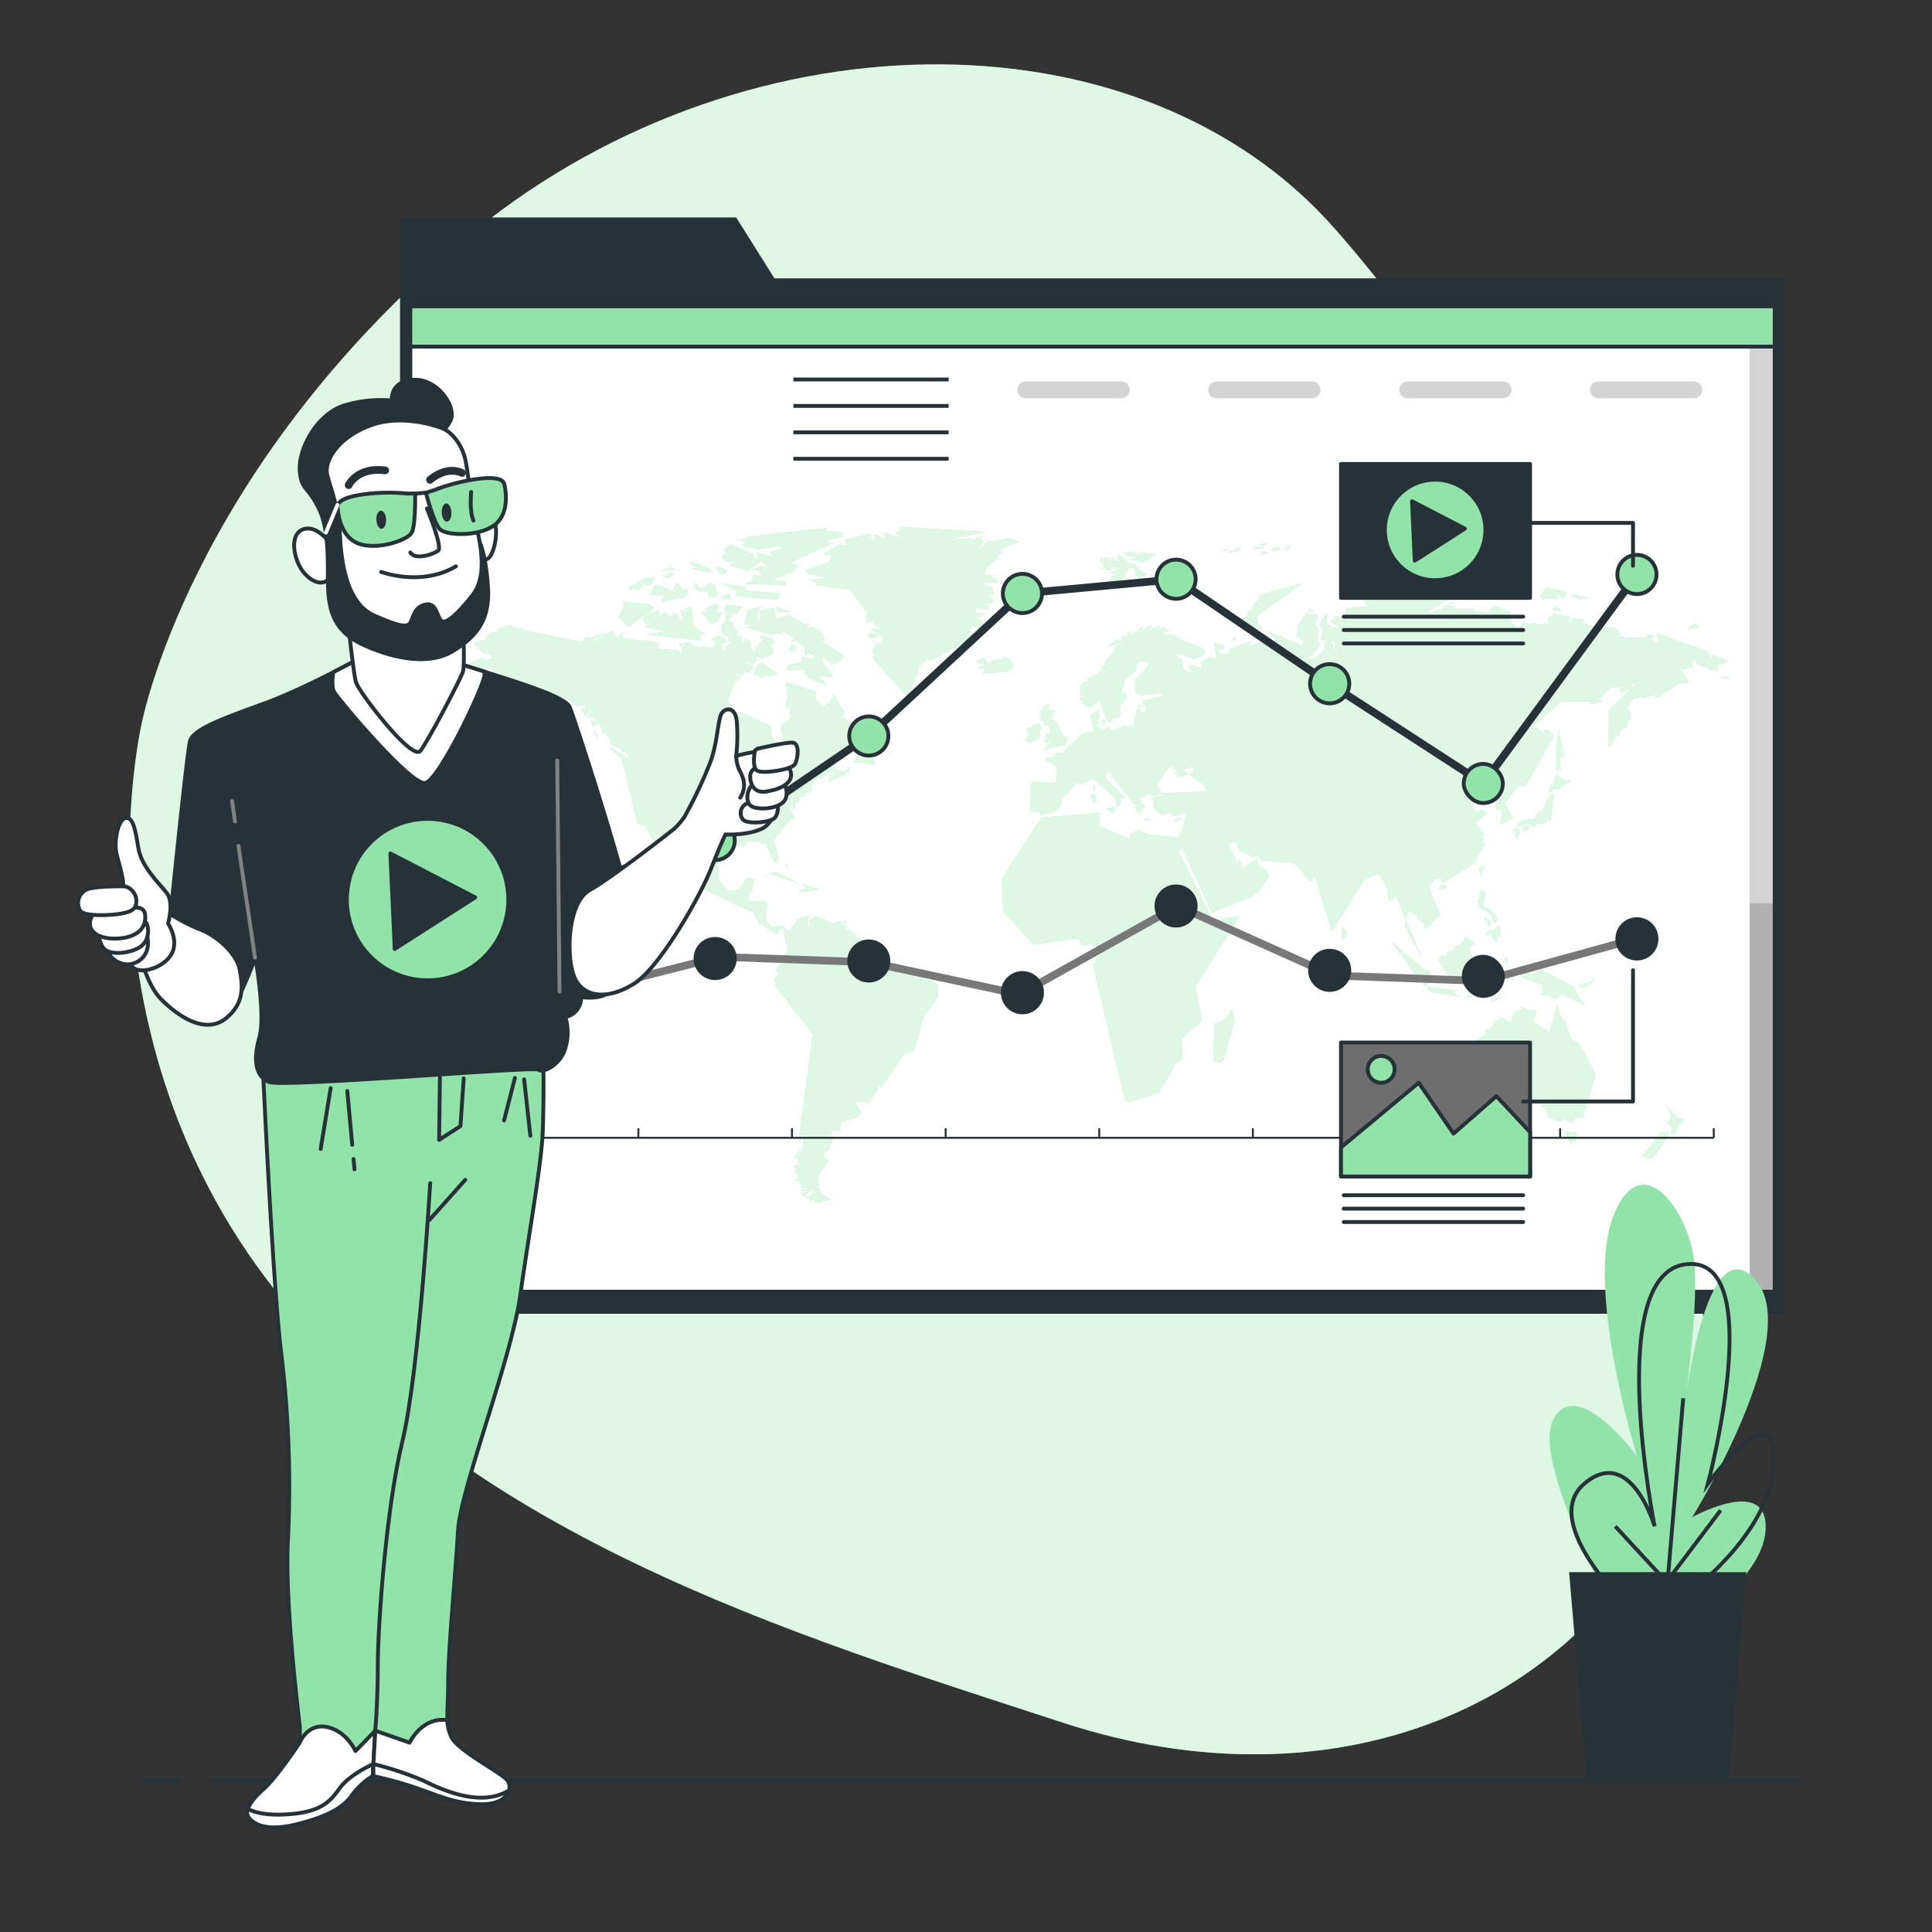<svg xmlns="http://www.w3.org/2000/svg" xmlns:xlink="http://www.w3.org/1999/xlink" viewBox="0 0 500 500"><rect x="0" y="0" width="500" height="500" fill="#333333" stroke="none"/><defs><clippath id="clip-path"><rect x="106.19" y="79.27" width="353.1" height="255.01" style="fill:#fff;stroke:#263238;stroke-linecap:round;stroke-linejoin:round"></rect></clippath></defs><g id="background-simple"><path d="M36.65,187.43S18.76,263.89,68.59,330.51,205.31,423,275.14,445.84s135.24-3.53,159.77-62.22-25-90.29-36-166.94S396.76,118,345.79,59.59s-155.58-57-226.3,2.95S36.65,187.43,36.65,187.43Z" style="fill:#92E3A9"></path><path d="M36.65,187.43S18.76,263.89,68.59,330.51,205.31,423,275.14,445.84s135.24-3.53,159.77-62.22-25-90.29-36-166.94S396.76,118,345.79,59.59s-155.58-57-226.3,2.95S36.65,187.43,36.65,187.43Z" style="fill:#fff;opacity:0.7"></path></g><g id="Page"><polygon points="200.42 72.04 190.53 56.28 103.53 56.28 103.53 72.04 103.53 77.72 103.53 340 461.64 340 461.64 72.04 200.42 72.04" style="fill:#263238"></polygon><rect x="106.19" y="79.27" width="353.1" height="255.01" style="fill:#fff"></rect><g style="clip-path:url(#clip-path)"><rect x="452.82" y="77.09" width="8.2" height="259.13" style="opacity:0.17"></rect><rect x="452.82" y="233.76" width="8.2" height="100.35" style="opacity:0.17"></rect><rect x="104.79" y="75.83" width="354.96" height="13.87" style="fill:#92E3A9;stroke:#263238;stroke-miterlimit:10"></rect></g><rect x="106.19" y="79.27" width="353.1" height="255.01" style="fill:none;stroke:#263238;stroke-linecap:round;stroke-linejoin:round"></rect><g style="opacity:0.17"><path d="M290.16,103.07h-24.7a2.18,2.18,0,0,1-2.18-2.18h0a2.18,2.18,0,0,1,2.18-2.18h24.7a2.19,2.19,0,0,1,2.18,2.18h0A2.19,2.19,0,0,1,290.16,103.07Z"></path><path d="M339.56,103.07h-24.7a2.19,2.19,0,0,1-2.18-2.18h0a2.19,2.19,0,0,1,2.18-2.18h24.7a2.18,2.18,0,0,1,2.18,2.18h0A2.18,2.18,0,0,1,339.56,103.07Z"></path><path d="M389,103.07h-24.7a2.18,2.18,0,0,1-2.18-2.18h0a2.18,2.18,0,0,1,2.18-2.18H389a2.19,2.19,0,0,1,2.18,2.18h0A2.19,2.19,0,0,1,389,103.07Z"></path><path d="M438.37,103.07h-24.7a2.19,2.19,0,0,1-2.18-2.18h0a2.19,2.19,0,0,1,2.18-2.18h24.7a2.18,2.18,0,0,1,2.18,2.18h0A2.18,2.18,0,0,1,438.37,103.07Z"></path></g><polygon points="283.19 204.94 283.38 203.09 282.81 203.62 283.19 204.94 283.19 204.94" style="fill:#92E3A9"></polygon><polygon points="207.77 230.79 212.12 230.17 207.77 228.76 208.38 230.13 206.61 230.48 207.77 230.79 207.77 230.79" style="fill:#92E3A9"></polygon><polygon points="241.86 254.28 235.25 251.64 234.06 252.28 234.25 251.33 232.12 249.92 229.68 250.87 230.47 249.72 228.64 249.19 228.06 249.96 229.2 247.91 226.25 243.62 222.64 243.14 220.1 240.66 218.79 240.51 219.03 239.69 217.68 239.14 217.8 238.59 217.04 238.35 215.29 239.03 210.93 236.94 210.67 237.58 209.44 238.35 209.74 239.8 208.78 239.45 209.5 236.65 206.45 237.91 204.38 240.86 204.18 240.91 202.35 239.47 199.61 239.96 198.13 238.06 198.67 233.95 197.66 233.17 194.03 233.25 193.66 233.01 194.19 230.85 194.39 230.73 194.39 230.73 195.45 227.44 193.24 227.28 191.21 230.24 188.4 230.63 185.88 227.79 185.93 222.66 185.55 222.5 185.93 222.66 185.88 220.43 188.98 218.18 192 218.91 192.4 218.56 193.2 219.17 192.82 218.12 194.25 217.52 194.61 217.78 195.81 217.63 197.28 218.4 198.13 218.09 200.42 223.21 201.1 223.34 201.5 222.17 200.24 217.28 204.66 211.94 205.28 211.99 205.5 211.39 204.3 209.06 204.66 208.7 204.8 207.4 205.1 207.4 205.26 209.56 205.66 209.28 205.84 207.56 206.49 207.51 206.97 206.28 208.8 205.6 207.41 205.55 210.09 204.69 209.97 203.41 211.73 201.25 212.86 201.3 215.55 199.47 215.61 199.89 216.44 200.24 214.59 201.1 214.49 202.2 218.63 200.53 218.81 200.02 220.01 199.53 219.67 199.14 219.65 198.46 218.19 199.84 215.59 198.65 215.47 197.64 215.07 197.31 214.99 196.91 215.87 195.63 211.96 196.34 209.99 198.19 223.67 191.56 223.33 190.85 223.87 190.26 223.39 189.48 222.43 189.62 222.37 188.82 220.09 189.62 219.87 189.22 222.23 188.23 217.82 185.45 217.92 185.19 218.65 184.75 215.81 179.72 214.69 181.88 212.92 182.92 211.07 180.95 211.27 178.99 203.65 176.55 203.27 177.27 203.85 177.96 203.35 178.9 204 180.36 203.07 182.47 204.44 183.66 204.64 185.85 202.09 187.74 202.77 192.24 202.37 192.19 201.86 192.81 201.1 192.5 199.51 190.26 199.55 187.94 191.51 184.31 190.17 184.75 189.22 182.14 188.22 181.88 189.8 177.01 191.87 175.29 189.14 174.06 192.28 174.63 192.5 173.77 193.84 174.01 195.13 172.56 192.86 171.5 192.92 170.95 194.73 171.92 196.09 170.84 195.57 170.26 196.28 169.93 196.86 170.4 197.82 170.29 197.32 169.58 197.48 169.32 198.1 169.91 198.89 169.93 200.24 168.88 199.51 166.67 200.42 166.32 199.87 165.28 196.74 164.31 197.1 165.75 195.91 167.62 195.51 167 195.39 167.77 195.73 168.39 195.09 168.88 193.99 167.4 194.37 166.96 194.35 166.3 193.74 165.61 192.9 165.39 192.16 166.89 191.97 165.28 192.2 164.89 191.29 164.49 190.61 164.69 190.65 163.83 191.17 163.63 189.8 162.46 189.84 161.58 188.46 160.26 189.12 159.73 189.32 158.76 190.73 158.89 192.03 156.93 187.71 156.47 187.96 157.06 187.37 157 187.87 160.39 187.31 160.96 187.59 161.56 186.85 161.47 186.89 164.16 188.72 164.87 188.42 166.16 188.86 165.81 189.26 166.36 187.75 167.35 187.75 168.32 187.27 168.7 186.79 167.88 186.91 167.11 185.86 166.78 188.06 166.19 187.55 165.33 186.83 165.26 187.57 165.11 186.03 164.51 184.06 165.46 185.54 166.54 184.76 167.07 184.7 167.71 179.69 167.31 178.43 166.08 175.61 166.78 176.01 167.2 178.06 166.52 176.58 167.38 176.46 169.49 175.9 169.23 175.79 168.41 169.58 167.8 170.61 167.03 170.27 166.28 161.28 165.13 161.02 163.72 159.79 165.13 158.43 163.15 153.14 166.28 153.36 165.72 156.54 163.87 152.68 165.09 152 164.71 150.75 165.7 151.11 166.28 135.67 163.1 135.39 162.59 133.82 162.62 133.38 162.22 132.22 162.49 132.58 162.04 131.85 161.67 128.64 162.93 128.84 163.45 126.85 163.63 125.4 165.66 123.11 166.16 122.87 166.78 125.36 169.21 126.89 169.25 127.19 170.11 128.16 170.33 125.14 170.86 125.14 170.18 121.5 171.68 122.81 172.25 122.65 172.73 123.33 173.46 127.69 172.95 127.53 174.96 126.43 175.05 125.94 175.86 124.8 175.51 123.09 178.13 123.92 178.73 123.88 179.68 125 180.84 126.07 180.67 126.53 180.25 126.81 182.37 129.6 182.54 129.99 182.03 130.97 182.14 130.67 184.19 128.03 186.57 126.63 186.73 125.97 187.81 134.61 182.08 133.88 181.68 137.08 178.46 137.62 178.71 137.64 179.08 136.7 179.28 136.08 181.35 136.44 181.68 139.53 180.53 139.55 180.03 139.15 179.43 139.45 178.95 141.32 179.34 140.92 179.68 141.02 180.03 145.48 180.27 146.29 180.87 147.39 180.47 147.21 181.09 149.78 182.96 150.31 182.47 151.03 182.89 151.11 182.06 151.47 182.14 151.53 183.44 150.25 183.47 151.69 185.69 151.75 183.95 151.87 184.66 152.42 184.33 152.4 183.38 152.94 184.06 152.64 184.75 152.14 185.01 152.24 186.05 153.18 185.56 153.94 186.22 153.58 185.74 153.6 185.19 154.31 186.18 153.84 186.69 153.06 186.27 153.2 188.01 153.5 187.68 154 187.88 154.21 187.32 154.67 187.5 155.09 187.26 155.17 187.96 155.55 188.03 155.55 188.14 155.94 188.65 155.69 189.07 155.85 189.81 156.64 189.77 157.97 191.18 158.19 192.75 160.56 193.83 160.9 194.42 162.13 194.82 162.91 195.88 162.79 197.93 162.47 196.03 157.66 193.36 160.96 196.52 164.98 213.05 166.87 213.73 170.73 220.54 170 220.61 174.39 225.72 174.83 225.41 174.63 224.62 173.86 224.26 171.33 219.39 171.43 218.87 170.23 217.76 169.93 216.29 170.25 216.18 171.65 216.71 178.67 227.99 178.39 228.34 190.16 233.98 190.16 233.98 194.21 235.84 194.77 235.7 196.58 239.28 197.1 239.16 200.72 241.74 201.42 241.54 201.16 240.99 202.65 240.16 203.87 245.91 200.66 251.31 201.62 251.93 201.22 252.54 201.15 252.56 200.4 253.42 200.74 254.79 200.46 255.06 210.41 267.69 206.67 294.84 207.09 295.5 207.83 293.34 207.73 297.92 207.27 298.21 207.35 298.87 206.77 298.61 207.17 297.95 206.69 297.22 206.99 298.01 205.99 298.67 206.03 299.16 205.46 299.75 206.63 299.86 206.71 300.37 206.43 300.99 207.27 301.08 207.29 301.47 206.15 301.36 205.54 301.91 205.88 302.36 206.33 302.05 206.71 302.09 205.76 303.1 206.19 303.83 206.85 302.97 206.03 305.66 206.97 305.53 207.15 305.86 206.73 306.32 208.16 306.5 207.35 306.85 207.09 307.45 209.14 307.29 207.51 307.95 207.53 308.35 209.38 307.75 208.24 308.66 207.27 308.53 207.37 309.19 208.74 309.65 208.58 309.32 210.45 307.38 210.19 308.44 211.01 308.48 210.51 308.92 210.55 309.63 210.17 308.81 209.99 309.43 209.54 309.25 208.84 310.02 209.5 310.18 209.97 311.06 210.29 310.29 210.93 311.21 211.25 310.86 212.2 311.61 212.07 310.95 214.89 310.47 212.06 308.39 212.13 307.98 211.82 307.44 211.01 307.05 211.12 306.9 211.97 307.03 211.57 304.43 214.49 300.28 213.58 300.02 212.96 298.5 214.45 297.57 215.55 294.62 216.06 294.95 216.42 294.18 215.79 294.35 215.29 294.09 215.11 292.41 216.56 292.83 217.6 292.26 217.64 290.61 217.96 290.21 222.03 289.13 222.85 287.83 221.16 285.03 225.08 285.3 227.87 280.4 227.95 281.64 234.13 272.58 236.44 272.31 239.41 261.78 239.97 261.98 242.83 257.74 242.65 254.86 241.86 254.28 241.86 254.28" style="fill:#92E3A9"></polygon><polygon points="206.77 228.63 200.7 225.59 197.48 226.82 199.05 226.03 206.77 228.63 206.77 228.63" style="fill:#92E3A9"></polygon><polygon points="203.03 230.57 204.88 230.92 203.03 230.57 203.03 230.57" style="fill:#92E3A9"></polygon><polygon points="219.11 306.7 220.16 305.55 219.11 306.7 219.11 306.7" style="fill:#92E3A9"></polygon><polygon points="220.32 306.79 221.8 306.04 220.32 306.79 220.32 306.79" style="fill:#92E3A9"></polygon><polygon points="191.21 249.04 191.77 250.05 191.21 249.04 191.21 249.04" style="fill:#92E3A9"></polygon><polygon points="254.61 163.71 250.99 163.53 251.42 161.95 254.69 163.15 255.01 161.83 252.65 159.54 253.99 159.72 254.85 158.69 252.68 158.66 252.28 158.01 252.63 157.19 254.63 157.83 256.16 157.42 254.96 156.19 256.97 155.98 257.21 155.31 255.57 154.19 257.15 153.9 256.73 152.07 255.12 151.63 254.45 150.87 258.14 150.69 257.58 149.63 256.08 149.28 257.31 148.99 254.77 148.61 255.33 146.75 258.44 144.4 257.82 143.61 256.32 144.14 259.83 142.96 258.17 142.52 263.8 140.17 260.69 139.2 256.99 140.26 256.19 139.94 252.89 142.32 254.39 140.26 253.83 138.82 249.78 140.61 251.66 139.32 244.85 139.73 255.12 137.65 232.34 136.35 233.25 137.26 231.64 137.79 233.94 139.38 228.32 137.73 229.41 139.11 228.16 139.17 226.49 138.17 226.41 139.44 225.66 140.11 225.18 138.09 218.69 139.7 218.96 141.2 217.22 140.91 213.12 143.35 215.34 143.73 214.59 145.55 208.3 147.58 208.83 148.31 214.22 149.58 209.56 150.22 211.19 150.69 211.22 151.49 219.9 152.57 224.54 158.66 224.08 159.89 224.51 161.24 225.88 160.6 226.2 161.6 227.94 162.51 227.57 162.92 225.15 162.71 228.4 164.97 228.21 166.36 227.06 166.41 225.58 168.59 226.47 169.44 225.77 170.32 234.88 180.43 237.83 173.44 237.64 172.7 239.89 170.62 240.35 170.59 240.54 171.12 254.61 163.71 254.61 163.71" style="fill:#92E3A9"></polygon><polygon points="225.66 165.21 227.3 164.8 226.57 164.06 224.81 163.71 224.67 164.56 225.66 165.21 225.66 165.21" style="fill:#92E3A9"></polygon><polygon points="192.62 149.15 191.73 149.9 192.62 149.15 192.62 149.15" style="fill:#92E3A9"></polygon><polygon points="189.6 148.8 186.95 149.33 189.6 148.8 189.6 148.8" style="fill:#92E3A9"></polygon><polygon points="186.83 144.21 187.71 145.27 190.37 145.36 188.76 146.2 193.46 147.87 196.84 145.36 195.07 144.26 194.67 143.33 188.76 140.77 188.84 141.22 187.47 142.1 187.63 143.2 186.83 144.21 186.83 144.21" style="fill:#92E3A9"></polygon><polygon points="188.72 153.56 186.43 154.53 189.16 155.23 188.72 153.56 188.72 153.56" style="fill:#92E3A9"></polygon><polygon points="182.97 150.78 183.25 151.93 182.21 151.62 181.88 152.32 181.32 152.37 179.83 150.87 179.71 152.1 181.16 153.21 183.33 153.16 183.13 154.4 185.02 154.48 185.78 153.69 184.66 151.18 182.97 150.78 182.97 150.78" style="fill:#92E3A9"></polygon><polygon points="184.66 144.26 183.45 143.77 184.66 144.26 184.66 144.26" style="fill:#92E3A9"></polygon><polygon points="201.82 177.89 201.94 176.79 201.82 177.89 201.82 177.89" style="fill:#92E3A9"></polygon><polygon points="186.35 148.58 187.96 148.27 188.03 147.52 185.18 146.46 186.35 148.58 186.35 148.58" style="fill:#92E3A9"></polygon><polygon points="184.01 161.4 185.62 160.92 186.83 158.5 186.27 158.36 186.15 158.76 185.02 158.28 186.19 157.22 185.54 156.29 182.29 157.57 183.29 158.45 181.48 158.28 184.01 161.4 184.01 161.4" style="fill:#92E3A9"></polygon><polygon points="179.15 146.33 180.36 146.95 178.91 147.21 184.18 148.27 183.81 147.17 178.55 145.27 179.15 146.33 179.15 146.33" style="fill:#92E3A9"></polygon><polygon points="201.18 174.5 197.04 171.32 196.03 171.98 195.03 174.67 196.16 174.63 196.64 175.42 201.18 174.5 201.18 174.5" style="fill:#92E3A9"></polygon><polygon points="198.29 176.92 199.81 175.82 198.29 176.92 198.29 176.92" style="fill:#92E3A9"></polygon><polygon points="205.84 168.5 205.97 167.18 204.8 166.87 204 168.41 205.84 168.5 205.84 168.5" style="fill:#92E3A9"></polygon><polygon points="180.12 154.26 179.27 153.78 180.12 154.26 180.12 154.26" style="fill:#92E3A9"></polygon><polygon points="190.57 154.35 201.18 155.19 201.99 153.6 192.82 152.85 193.1 151.93 186.47 150.87 190.53 152.81 190.57 154.35 190.57 154.35" style="fill:#92E3A9"></polygon><polygon points="181.32 164.23 182.61 164.18 179.55 162.06 178.95 157 177.18 157.44 178.31 158.5 176.09 157.97 176.7 160.39 176.14 160.92 175.45 159.2 173.76 158.5 174.45 159.33 173.4 159.42 171.67 158.41 171.07 159.33 170.39 159.02 170.55 157.88 166.61 159.51 166.33 160.21 167.13 161.54 169.26 161.23 166.89 162.24 172.64 163.34 167.65 164.18 181.72 165.81 181.12 164.93 180.44 164.89 181.32 164.23 181.32 164.23" style="fill:#92E3A9"></polygon><polygon points="179.43 150.03 178.06 148.84 179.43 150.03 179.43 150.03" style="fill:#92E3A9"></polygon><polygon points="208.7 162.2 209.46 161.4 208.09 161.45 204 158.98 202.99 159.82 202.43 159.6 200.94 160.13 200.34 157.26 196.64 158.1 196.92 159.55 196.44 160.48 197.4 161.23 195.87 160.57 196.16 157.88 197.08 157 193.5 157.97 192.66 161.4 194.59 161.8 194.39 162.24 193.02 162.37 199.53 164.27 200.46 163.83 202.51 164.14 202.39 163.52 202.59 163.04 205.52 165.28 204.64 166.12 206.04 165.68 208.26 167.62 208.26 169.34 209.74 169.21 211.15 169.96 209.82 170.66 207.53 169.74 207.29 171.41 203.96 172.16 203.43 173.39 207.69 173.22 209.26 175.51 214.25 177.45 211.87 174.81 215.69 175.25 212.8 171.24 213.04 170.13 215.65 172.03 218.71 169.91 212.48 165.81 213.72 165.5 212.68 164.93 213.2 164.49 212.72 163.65 212.07 164 212.24 163.21 210.19 162.24 209.02 162.51 208.7 162.2 208.7 162.2" style="fill:#92E3A9"></polygon><polygon points="191.69 139.85 192.22 139.98 192.58 140.38 192.3 141.04 193.14 141.66 195.43 141.74 195.71 142.23 202.15 141.3 202.15 142.14 199.17 142.85 200.3 144.17 195.91 142.98 195.95 144.56 199.41 146.95 196.96 146.42 194.63 147.56 196.8 147.61 196.6 148.22 197.64 149.55 194.87 148.53 194.71 150.12 192.86 151.13 203.11 151.35 203.51 150.47 200.54 150.07 200.58 149.5 202.95 149.41 203.11 148.44 204.8 148.31 206.61 146.28 204.2 145.71 215.77 140.42 213.08 140.25 217.99 138.84 218.23 137.87 213.72 137.25 214.09 136.63 193.66 138.84 192.94 139.45 191.01 139.63 191.69 139.85 191.69 139.85" style="fill:#92E3A9"></polygon><polygon points="200.82 157.04 201.38 158.28 204.92 158.36 200.82 157.04 200.82 157.04" style="fill:#92E3A9"></polygon><polygon points="153.43 189.08 154.81 191.27 154.38 189.73 153.43 189.08 153.43 189.08" style="fill:#92E3A9"></polygon><polygon points="172.44 147.69 175.05 147.34 173.08 146.81 171.35 147.61 172.44 147.69 172.44 147.69" style="fill:#92E3A9"></polygon><polygon points="215.89 194.55 218.39 195.48 215.89 194.55 215.89 194.55" style="fill:#92E3A9"></polygon><polygon points="223.81 192.69 223.38 192.36 220.73 197.33 224.24 197.3 224.03 198.01 224.81 197.65 226.49 198.06 226.04 196.66 225.66 196.42 225.72 195.45 224.19 195.07 223.79 194.48 223.09 194.51 223.81 192.69 223.81 192.69" style="fill:#92E3A9"></polygon><polygon points="166.04 153.38 167.45 152.37 166.04 153.38 166.04 153.38" style="fill:#92E3A9"></polygon><polygon points="161.22 160.61 162.51 162.2 169.34 157.48 168.22 156.38 161.14 155.85 161.54 156.78 160.09 159.77 161.22 160.61 161.22 160.61" style="fill:#92E3A9"></polygon><polygon points="174.41 148.53 173.84 148.14 171.55 148.93 172.76 149.81 174.41 148.53 174.41 148.53" style="fill:#92E3A9"></polygon><polygon points="171.07 148.75 169.86 148.49 171.07 148.75 171.07 148.75" style="fill:#92E3A9"></polygon><polygon points="168.98 151.93 169.1 152.59 168.34 153.43 169.26 153.43 167.65 154 172.52 154.04 171.19 154.84 171.15 155.76 177.7 154.44 178.03 152.41 177.02 152.81 175.33 150.82 174.37 151.93 174.45 152.59 175.13 153.34 169.94 151.31 168.98 151.93 168.98 151.93" style="fill:#92E3A9"></polygon><polygon points="163.03 152.72 164.4 152.1 165.04 152.9 166.93 150.78 167.21 151.66 168.78 151.04 168.78 150.3 169.34 149.77 168.62 149.33 168.06 149.72 166.85 149.59 162.71 152.15 163.03 152.72 163.03 152.72" style="fill:#92E3A9"></polygon><polygon points="122.07 189.88 122.55 189.13 122.07 189.88 122.07 189.88" style="fill:#92E3A9"></polygon><polygon points="125.48 187.9 124.28 188.56 125.48 187.9 125.48 187.9" style="fill:#92E3A9"></polygon><polygon points="135.67 182.72 133.5 184.28 133.88 185.06 134.37 185.06 135.55 184.13 135.21 183.53 135.85 183.2 135.67 182.72 135.67 182.72" style="fill:#92E3A9"></polygon><polygon points="122.87 180.12 122.07 180.43 123.33 180.84 123.51 180.16 122.87 180.12 122.87 180.12" style="fill:#92E3A9"></polygon><polygon points="277.83 207.03 277.04 207.32 277.83 207.03 277.83 207.03" style="fill:#92E3A9"></polygon><polygon points="298.24 212.02 295.69 212.05 297.02 212.44 298.24 212.02 298.24 212.02" style="fill:#92E3A9"></polygon><polygon points="305.03 212.39 305.51 211.76 305.5 211.57 304.21 212 303.8 212.7 305.03 212.39 305.03 212.39" style="fill:#92E3A9"></polygon><polygon points="260.93 173.7 262.35 172.34 261.23 170.41 259.74 170 259.63 170.6 257.74 170.57 257.14 171.03 256.78 170.82 256.36 171.13 256.24 171.59 255.65 171.88 255.41 171.09 254.03 170.09 254.16 170.65 253.24 170.87 252.78 171.53 254.75 171.76 254.58 172.25 253.08 172.84 254.39 172.87 254.98 173.57 254.22 174.35 260.93 173.7 260.93 173.7" style="fill:#92E3A9"></polygon><polygon points="266.25 192.28 268.93 191.32 268.92 188.86 269.62 188.38 269.11 187.27 266.95 187.65 267.38 188.12 265.68 188.54 266.2 190 265.35 191.48 266.25 192.28 266.25 192.28" style="fill:#92E3A9"></polygon><polygon points="268.99 182.65 268.38 183.53 268.99 182.65 268.99 182.65" style="fill:#92E3A9"></polygon><polygon points="273.57 180.34 273.72 179.24 273.57 180.34 273.57 180.34" style="fill:#92E3A9"></polygon><polygon points="268.76 183.97 269.41 184.56 269.08 185.3 269.56 185.82 268.81 186.44 269.45 186.19 269.83 186.79 270.35 186.02 270.1 187.71 271.4 187.57 271.95 189.75 270.74 189.95 270.47 190.57 271.01 190.95 270.14 191.63 270.49 192.04 271.97 192.32 272.06 192.57 271.05 192.72 269.9 194.28 270.57 193.86 271.24 194.01 271.64 193.57 276.01 192.66 275.62 192.45 276.44 190.91 275.04 190.34 273.45 186.84 272.03 186.19 273.05 183.81 271.37 183.72 271.06 183.4 271.88 181.99 271.48 182.39 270.5 182.4 269.31 184.19 268.76 183.97 268.76 183.97" style="fill:#92E3A9"></polygon><polygon points="285.19 187.6 285.43 188.04 286.3 186.15 285.99 186.38 285.68 186.15 285.09 186.43 285.44 187.34 285.19 187.6 285.19 187.6" style="fill:#92E3A9"></polygon><polygon points="291.69 183.44 291.07 184.74 291.69 183.44 291.69 183.44" style="fill:#92E3A9"></polygon><polygon points="294.53 183.15 295.46 182.47 294.89 182.28 294.53 183.15 294.53 183.15" style="fill:#92E3A9"></polygon><polygon points="295.29 181.86 294.71 181.93 295.29 181.86 295.29 181.86" style="fill:#92E3A9"></polygon><polygon points="285.78 145.4 285.26 146.37 286.17 147.47 287.45 147.56 288.42 146.35 288.5 146.95 289.28 146.86 289.64 147.19 287.13 148.27 289.76 148.53 287.27 149.33 288.18 150.12 289.06 150.23 288.62 150.6 289.36 151.09 289.96 150.89 292.09 147.06 293.18 146.7 293.82 148.03 293.66 148.97 294.53 149.17 295.03 149.68 296.96 148.51 295.57 148.14 295.41 147.74 294.2 146.9 294.02 146.33 291.71 145.47 291.35 144.7 290.61 145.05 290.85 144.34 289.42 143.53 289.08 144.48 289.64 145.98 288.01 144.21 287.41 145.18 286.73 144.59 287.49 144.28 284.84 144.5 284.84 145.49 285.78 145.4 285.78 145.4" style="fill:#92E3A9"></polygon><polygon points="284.96 147.19 285.6 147.67 284.4 146.31 284.96 147.19 284.96 147.19" style="fill:#92E3A9"></polygon><polygon points="291.35 143.62 291.25 143.99 294.55 144.1 292.66 144.81 295.87 145.51 299.31 143.55 296.18 143.04 295.67 143.31 295.15 142.67 294.99 143.64 292.54 142.54 292.6 142.98 291.93 142.78 291.95 143.33 291.27 142.8 290.89 143.18 291.35 143.62 291.35 143.62" style="fill:#92E3A9"></polygon><polygon points="446.34 175.11 445.21 175.5 448 175.73 446.34 175.11 446.34 175.11" style="fill:#92E3A9"></polygon><polygon points="402.12 202.8 401.37 203.15 400.86 205.09 401.8 204.76 401.26 204.03 403.38 204.29 406.75 201.68 405.01 202.18 403.03 200.59 402.44 200.89 402.12 202.8 402.12 202.8" style="fill:#92E3A9"></polygon><polygon points="396.6 211.97 394.16 212.2 392.76 213.35 392.76 213.94 396.03 213.05 396.41 213.94 397.48 213.88 397.8 213.2 399.89 213.02 400.43 212.44 401.29 212.29 402.14 205.62 400.99 205.97 398.98 210.29 398.39 209.97 397.16 211.76 396.6 211.97 396.6 211.97" style="fill:#92E3A9"></polygon><polygon points="394.61 214.93 395.39 214.61 396.01 213.73 394.24 213.88 394.1 215.2 394.61 214.93 394.61 214.93" style="fill:#92E3A9"></polygon><polygon points="391.42 215.17 391.93 214.88 392.42 217.08 393.43 215.4 393.25 214.76 392.63 214.26 391.8 214.46 391.42 215.17 391.42 215.17" style="fill:#92E3A9"></polygon><polygon points="383.2 226.66 384.32 223.57 382.71 224.96 383.2 226.66 383.2 226.66" style="fill:#92E3A9"></polygon><polygon points="373.79 230.22 374.27 229.04 373.15 228.95 372.26 230.3 373.79 230.22 373.79 230.22" style="fill:#92E3A9"></polygon><polygon points="382.37 232.8 382.85 234.92 385.69 236.42 386.79 238.97 387.49 238.12 387.24 236.91 385.61 235.24 384.35 235 383.89 234.09 384.46 231.07 384.3 230.72 382.98 230.6 382.79 232.92 382.37 232.8 382.37 232.8" style="fill:#92E3A9"></polygon><polygon points="384.32 237.3 384.38 238.65 384.86 238.35 385.07 240.24 386.04 238.65 384.32 237.3 384.32 237.3" style="fill:#92E3A9"></polygon><polygon points="387.54 239.82 386.49 240.79 385.69 240.59 384.64 241.26 384.3 242.29 385.77 241.56 386.52 243.26 387.46 243.79 387.43 242.53 388.4 242.09 388.18 239.88 387.54 239.82 387.54 239.82" style="fill:#92E3A9"></polygon><polygon points="381.21 239.21 380.06 240.85 381.94 238.12 381.21 239.21 381.21 239.21" style="fill:#92E3A9"></polygon><polygon points="386.65 239.32 385.98 239.79 386.65 239.32 386.65 239.32" style="fill:#92E3A9"></polygon><polygon points="382.88 235.8 383.73 236.86 382.88 235.8 382.88 235.8" style="fill:#92E3A9"></polygon><polygon points="411.39 254.19 408.36 254.99 409.84 255.72 411.71 254.69 411.98 253.81 411.39 254.19 411.39 254.19" style="fill:#92E3A9"></polygon><polygon points="407.45 256.13 407.64 255.49 398.5 250.84 396.22 252.67 395.26 250.2 393.19 249.91 392.42 250.55 393.41 251.49 394.85 251.58 394.77 251.87 393.46 252.17 394.02 253.05 398.93 254.78 399.41 256.81 398.55 257.6 400.64 257.49 402.57 258.66 404.21 257.25 410 260.04 407.45 256.13 407.45 256.13" style="fill:#92E3A9"></polygon><polygon points="412.6 254.08 412.3 253.08 412.03 253.14 412.6 254.08 412.6 254.08" style="fill:#92E3A9"></polygon><polygon points="347.31 239.53 347.39 243.26 348.79 241.85 347.31 239.53 347.31 239.53" style="fill:#92E3A9"></polygon><polygon points="318.82 261.22 318.5 261.51 318.37 262.22 317.37 263.1 317.35 263.63 314.26 265.19 314.02 274.59 315.63 275.03 316.57 274.65 319.28 264.86 319.81 264.75 318.82 261.22 318.82 261.22" style="fill:#92E3A9"></polygon><polygon points="322.75 236.67 323.68 236.48 322.75 236.67 322.75 236.67" style="fill:#92E3A9"></polygon><polygon points="418.75 258.85 419.67 259.4 418.75 258.85 418.75 258.85" style="fill:#92E3A9"></polygon><polygon points="419.69 257.85 420.42 259.2 419.69 257.85 419.69 257.85" style="fill:#92E3A9"></polygon><polygon points="420.39 259.81 421.22 260.26 420.39 259.81 420.39 259.81" style="fill:#92E3A9"></polygon><polygon points="415.89 256.13 416.66 256.82 415.89 256.13 415.89 256.13" style="fill:#92E3A9"></polygon><polygon points="414.18 254.9 415.3 256.34 414.18 254.9 414.18 254.9" style="fill:#92E3A9"></polygon><polygon points="418.91 257.9 417.64 257.15 418.91 257.9 418.91 257.9" style="fill:#92E3A9"></polygon><polygon points="406.44 293.14 404.9 292.66 406.53 296.18 407.23 295.28 407.75 295.39 407.97 292.79 406.44 293.14 406.44 293.14" style="fill:#92E3A9"></polygon><polygon points="412.98 278.18 410.06 272.25 409.54 272.29 408.68 270.15 406.59 268.81 404.88 263.87 404.17 263.89 403.03 260.1 400.98 267.18 396.66 264.38 397.7 261.93 397.5 261.45 397.16 261.84 396.82 261.31 396.13 261.62 393.52 260.45 393.86 261.12 392.21 261.87 391.21 263.5 391.25 264.33 390.2 264.49 388.64 263.19 387.83 263.98 387.13 264 386.37 265.75 385.7 265.68 385.84 266.43 385.56 266.93 385.2 266.19 384.5 266.58 384.46 267.75 377.12 272.07 377.02 271.45 376.96 276.21 376.42 275.71 376.68 276.41 376.03 275.88 378.32 283.6 377.8 284.41 378.71 285.71 392.52 281.97 395.21 283 395.27 283.62 396.07 284.46 396.3 285.56 398.71 283.64 397.76 285.82 399.11 285.45 398.99 286.55 399.65 286.51 400.9 289.15 403.65 290.3 404.8 289.57 405.18 289.73 405.34 290.03 405.58 289.83 406.49 290.67 407.75 289.44 409.64 289.06 412.98 278.18 412.98 278.18" style="fill:#92E3A9"></polygon><polygon points="397.36 287.01 398.45 286.86 397.36 287.01 397.36 287.01" style="fill:#92E3A9"></polygon><polygon points="391.67 261.23 392.84 260.92 391.67 261.23 391.67 261.23" style="fill:#92E3A9"></polygon><polygon points="425.9 300.55 426.24 300.11 425.9 300.55 425.9 300.55" style="fill:#92E3A9"></polygon><polygon points="431.71 292.94 430.99 293.19 430.1 292.79 425.02 299.11 426.49 299.8 428.15 299.38 431.83 293.76 431.71 292.94 431.71 292.94" style="fill:#92E3A9"></polygon><polygon points="434.99 289.39 434.1 289.31 433.16 287.92 433.14 288.47 430.97 285.78 432.42 288.34 432.27 289.81 431.53 290.72 432.74 291.91 432.48 293.49 433.3 293.63 434.59 291.05 435.19 290.83 435.87 289.35 434.99 289.39 434.99 289.39" style="fill:#92E3A9"></polygon><polygon points="436.17 266.6 437.12 266.05 436.17 266.6 436.17 266.6" style="fill:#92E3A9"></polygon><polygon points="434.93 267.77 435.97 267.46 434.93 267.77 434.93 267.77" style="fill:#92E3A9"></polygon><polygon points="359.83 144.23 359.21 145.11 363.34 146.58 364.36 144.73 362.35 143.64 359.83 144.23 359.83 144.23" style="fill:#92E3A9"></polygon><polygon points="324.26 157.07 324.02 157.63 322.57 158.57 322.87 159.24 321.21 160.48 322.12 161.07 322.28 161.8 322.63 161.48 324.5 162.74 326.86 162.74 325.63 161.54 325.31 159.39 337.31 150.78 326.14 153.96 325.15 155.92 324.37 156.37 324.26 157.07 324.26 157.07" style="fill:#92E3A9"></polygon><polygon points="363.98 148.37 369.5 146.96 368.32 146.11 367.01 146.4 367.12 145.87 366.58 145.23 365.62 145.61 363.98 148.37 363.98 148.37" style="fill:#92E3A9"></polygon><polygon points="317.13 142.47 318.66 142.14 315.66 142.41 317.13 142.47 317.13 142.47" style="fill:#92E3A9"></polygon><polygon points="357.71 141.32 356.5 141.5 357.71 141.32 357.71 141.32" style="fill:#92E3A9"></polygon><polygon points="358.41 143.41 357.55 144.14 358.35 144.73 361.92 143.2 362.16 142.38 361.11 140.88 358.78 142.05 358.38 142.73 358.41 143.41 358.41 143.41" style="fill:#92E3A9"></polygon><polygon points="318.5 165.94 320.19 165.56 319.38 164.92 318.5 165.94 318.5 165.94" style="fill:#92E3A9"></polygon><polygon points="347.12 158.54 346.43 158.86 347.12 158.54 347.12 158.54" style="fill:#92E3A9"></polygon><polygon points="318.42 142.7 317.56 143.23 320.86 142.41 320.91 141.7 318.42 142.7 318.42 142.7" style="fill:#92E3A9"></polygon><polygon points="323.43 143.17 322.31 143.32 323.43 143.17 323.43 143.17" style="fill:#92E3A9"></polygon><polygon points="324.05 142.08 327.21 141.76 325.01 141.47 324.05 142.08 324.05 142.08" style="fill:#92E3A9"></polygon><polygon points="333.43 142.08 333.88 141.23 331.93 141.99 333.43 142.08 333.43 142.08" style="fill:#92E3A9"></polygon><polygon points="331.47 142.23 331.07 141.7 329.6 141.67 328.9 142.58 331.47 142.23 331.47 142.23" style="fill:#92E3A9"></polygon><polygon points="375.56 155.72 375.02 156.19 376.66 155.89 375.56 155.72 375.56 155.72" style="fill:#92E3A9"></polygon><polygon points="402.92 192.92 402.68 199.53 403.27 198.89 404.05 199.62 403.54 195.95 404.9 195.66 403.24 188.84 402.92 192.92 402.92 192.92" style="fill:#92E3A9"></polygon><polygon points="408.87 155.22 411.04 154.75 407.29 153.72 406.67 154.4 408.87 155.22 408.87 155.22" style="fill:#92E3A9"></polygon><polygon points="404.15 158.19 402.98 156.95 401.47 157.72 404.15 158.19 404.15 158.19" style="fill:#92E3A9"></polygon><polygon points="326.89 142.79 325.68 143.64 328.63 143.05 326.89 142.79 326.89 142.79" style="fill:#92E3A9"></polygon><polygon points="398.55 154.43 399.28 155.07 403.08 154.84 403 153.69 404.66 154.78 405.31 153.93 405.06 153.07 400.08 152.1 398.55 154.43 398.55 154.43" style="fill:#92E3A9"></polygon><polygon points="338.6 158.42 339.99 158.07 339 157.63 338.6 158.42 338.6 158.42" style="fill:#92E3A9"></polygon><polygon points="326.75 141.2 328.42 140.55 325.57 140.85 326.75 141.2 326.75 141.2" style="fill:#92E3A9"></polygon><polygon points="437.87 162.59 439.77 162.36 438.78 161.51 436.58 162.62 437.87 162.59 437.87 162.59" style="fill:#92E3A9"></polygon><polygon points="444.81 171.84 445.83 172.07 445.62 171.79 446.31 171.76 446.89 170.96 442.71 169.34 443.12 169.79 442.99 170.43 442.41 170.15 442.02 168.6 429.08 164.02 428.78 164.65 429.23 165.44 429 166.41 426.87 165.27 427.97 164.73 426.83 164.21 425.76 165.14 420.76 165.03 420.57 165.96 420.33 165 419.15 164.52 419.31 163.89 417.84 162.48 412.29 162.62 412.05 162.14 409.42 161.2 409.33 160.88 410.06 160.49 407.14 159.97 406.61 160.94 405.64 160.85 406.35 160.36 405.33 160.02 406.75 159.76 402 158.79 401.8 159.24 400.16 160.17 400.88 160.19 400.64 160.71 400.93 161.39 399.33 161.33 399.08 161.55 399.08 161.95 396.96 161.21 395.91 161.6 394.04 160.98 392.96 162.77 390.22 160.23 391.24 160.32 390.66 158.2 386.67 156.75 385.78 157.75 385.77 158.5 381.25 158.14 381.63 157.67 376.86 157.54 376.74 158.07 376.59 157.1 374.15 156.54 373.13 157.19 373.68 157.35 369.7 158.73 369.93 158.04 376.93 153.76 376.52 153.43 376.98 153.25 376.67 152.31 376.08 152.19 375.89 151.38 370.39 151.53 371.04 150.6 368.48 150.31 369.6 149.84 369.7 149.46 367.99 148.99 365.17 150.96 365.35 151.38 363.46 151.77 364.05 152.26 361.39 152.49 361.65 151.93 358.73 152.49 359.28 152.9 353.41 154.87 353.65 155.22 352.87 155.18 353.77 155.82 353.09 155.87 353.77 156.53 353.68 156.95 348.45 157.45 348.15 159.14 349.91 160.83 345.64 159.33 345.06 159.83 345.93 160.3 344.2 160.67 346.23 162.2 346.09 162.49 343.5 161.76 343.28 158.89 341.36 161.57 342.39 162.93 341.9 165.61 345.39 166.14 345.73 166.9 345.31 167.63 346.36 168.4 345.34 168.31 344.93 167.68 345.15 166.96 344.12 165.92 342.73 166.33 342.92 167.71 340.65 170.34 338.79 170.43 337.62 169.75 339.15 170.06 341.6 166.96 341.63 166.59 340.92 165.74 341.11 162.74 340.37 161.61 341.05 159.17 338.2 158.67 335.5 162.52 336.01 162.65 335.55 164.59 336.62 165.03 337.01 165.84 337.56 166.15 336.99 167.13 328.13 163.36 328.39 164.18 329.64 164.93 330.05 165.75 329.77 166.3 328.68 166.84 328.68 166.25 328.13 165.8 323.15 167.13 323.79 165.9 322.56 166.3 322.39 166.86 321.98 166.59 318.04 168.19 317.84 169.24 316.3 169.46 315.58 168.71 315.55 168.08 316.99 167.77 316.44 166.81 314.16 166.33 314.59 167.4 314.24 168.5 314.87 169.74 314.59 170.5 314.2 170.49 313.93 170.19 313.02 170 310.77 171.38 311.2 173.03 308.14 172.04 307.59 172.6 307.86 173.17 308.75 173.51 308.82 174.12 307.43 174 306.13 172.91 306.01 170.91 303.56 168.78 309.24 170.59 311.87 169.32 311.79 168.15 303.85 164.65 304.52 164.42 302.73 164.26 302.67 164.21 301.59 164.2 301 163.7 302.67 163.27 301.04 162.27 300.11 162.89 300.22 162.33 299.85 161.77 298.75 163.11 298.76 162.27 297.31 163.55 298.06 162.15 297.96 161.77 297.46 162.21 296.82 162.13 296.46 162.65 295.83 162.89 295.52 163.84 295.18 163.2 295.85 162.3 294.8 162.55 294.85 163.21 294.59 163.42 293.91 163.43 294.42 163.93 293.51 163.55 293.21 163.74 293.43 164.39 292.61 164.14 292.54 163.56 291.91 163.62 291.66 163.9 291.58 164.36 290.35 164.73 289.88 165.4 290.45 165.36 290.57 165.71 290.49 165.97 290.02 166.03 289.62 165.77 289.13 166.03 289.34 165.21 286.73 167.37 289.69 166.55 289.61 167.08 289.36 167.24 288.99 167.05 286.89 170.47 286.18 170.6 286.06 172.19 284.87 172.5 285.38 173.12 283.28 174.98 282.79 174.56 282.68 175.11 281.31 175.81 281.8 176.2 281.02 176.22 279.37 177.57 279.72 178.07 279.45 179.88 279.92 180.04 280.56 179.77 280.73 180.08 280.25 180.49 279.89 180.39 279.58 180.68 279.52 181.27 280.51 181.26 279.91 181.96 281.92 183.09 284.24 181.58 284.46 180.86 286.68 186.91 287.38 186.9 288 185.99 288.75 185.91 289.27 185.46 289.6 185.6 290.1 184.66 289.78 184.72 289.92 182.62 291.78 180.37 290.92 179.33 290.28 179.14 291.18 175.83 294.06 173.37 294.31 171.6 294.9 171.09 297.07 171.34 297.39 172.1 293.76 175.86 293.8 179.27 295.2 179.96 299.81 179.39 300.25 178.79 299.82 179.39 300.19 179.24 300.77 179.89 301.56 180.08 296.21 181.2 295.67 181.77 295.85 182.4 296.39 182.74 296.48 184.14 295.75 184.52 294.94 183.49 294.07 183.93 293.55 187.07 293.7 187.22 293.4 187.76 292.36 187.81 292.3 188.04 291.81 188.32 291.38 187.71 287.73 189.08 287.12 188.63 287.2 188.06 285.38 188.94 283.5 187.27 284.61 187.35 284.29 186.74 283.87 186.68 284.13 186.06 284.7 185.72 284.28 185.25 284.34 183.71 283.15 184.41 283.19 184.85 282.67 184.56 282.21 185.28 283.1 189.04 282.71 189.44 281.36 189.46 281.33 189.66 280.19 189.79 277.08 192.86 276.88 192.88 274.8 195.13 273.66 194.7 273.14 195.08 273.26 196.14 271.04 195.91 270.47 196.38 270.58 196.99 272.58 197.65 273.58 198.95 273.26 202.71 267.55 202.19 266.8 202.71 266.69 210.01 268.6 210.09 269.7 211.23 269.91 210.91 273.07 210.13 274.79 208.13 274.8 206.68 277.75 203.82 277.7 203.56 278.45 202.58 280.11 202.97 282.79 201.46 288.74 206.57 289.11 209.03 290.09 207.62 289.68 206.84 291.23 206.46 286.08 201.46 286.1 200.46 286.5 199.9 287.08 199.81 293.28 208.04 294.74 208.6 293.78 208.69 294.43 210.22 295.28 210.66 295.12 209.66 295.75 209.63 295.33 209.23 296.31 208.95 296.01 208.15 295.26 208.17 295.56 207.65 294.82 206.53 295.29 206.25 296.01 206.37 296.19 205.62 296.74 205.81 297.42 205.44 298.56 206.04 300.62 205.34 299.4 203.24 301.24 200.3 301.24 200.25 302.45 198.51 303.45 198.34 303.54 198.99 305.02 199.23 303.81 199.96 304.72 200.42 304.76 201.18 307.58 200.39 305.93 199.31 309.88 197.89 308.76 198.61 309.11 199.17 307.83 200.4 311.87 203.43 312.21 204.46 312.01 204.8 300.79 205.32 300.33 206.09 298.43 206.26 298.24 207 298.61 207.28 298.72 209.25 300.79 210.94 302.69 210.33 303.92 211.13 307.1 210.35 306.12 214.34 306.59 214.56 306.12 214.34 305.15 216.73 297.11 215.97 297.09 215.93 294.49 214.8 292.46 215.93 292.58 217.23 283.9 213.6 284.61 212.91 284.68 210.35 269.47 211.61 259.29 227.4 259.61 235.94 267.57 244.53 278.98 242.81 280.32 244.67 282.6 244.3 282.98 244.85 283.67 245.01 283.55 248.2 283.39 248.41 283.74 248.91 282.88 249.95 291.14 284.6 291.99 285.27 299.94 282.72 303.87 276.1 303.5 275.72 306.06 273.8 305.7 269.09 311.04 263.98 309.33 255.3 320.63 237.47 320.04 237.14 313.88 238.21 313.41 237.64 313.26 237.83 313.41 237.64 312.93 237.41 313.45 236.96 303.65 217.77 305.17 220.36 305.72 218.94 313.56 236.15 324.24 231.92 324.58 231.14 325.57 230.96 328.54 226.67 327.71 225.09 326.19 224.47 325.45 222.18 321.58 224.71 321.39 224.65 320.93 222.46 320.32 223.43 320.26 223.44 317.9 218.44 317.98 218.28 319.64 217.86 321.09 220.33 324.25 221.79 325.71 221.35 326.41 222.66 335.09 223.37 337.46 225.91 338.45 225.97 337.19 226.44 339.12 228.16 340.36 226.62 344.64 241.1 353.13 227.66 356.85 225.98 359.36 230.83 359.22 232.43 359.6 232.98 360.48 232.86 361.25 231.86 368.01 247.95 363.61 239.77 364.21 236.15 364.97 235.9 366.68 237.09 366.93 237.99 367.49 238.09 367.53 238.62 368.25 238.69 368.74 239.18 368.48 240.04 368.94 240.44 372.72 236.77 369.56 229.44 371.33 227.4 372.9 227.26 373.35 228.54 382.14 223.03 382.14 221.78 384.5 218.37 383.28 217.84 384.23 217.33 382.88 216.14 384.19 216.28 381.88 212.92 384.82 210.44 383.41 209.41 382.2 210.28 381.64 209.48 380.7 209.13 380.69 207.9 384.42 206.06 383.67 208.17 386.41 207.07 387.44 207.63 386.91 208.7 387.07 209.31 387.52 209.56 388.22 209.41 388.72 210.07 388.46 213.27 391.45 211.82 389.47 207.88 392.86 203.48 392.86 203.48 393.61 203.03 394.65 203.68 402.17 190.43 400.58 188.85 399.8 188.88 399.24 189.6 398.73 189.65 398.66 188.66 398.1 189.37 397.99 188.35 396.96 188.32 397 187.59 404.26 181.42 411.75 181.62 411.3 182.27 414.74 181.68 414.38 181.37 414.31 180.53 416.79 177.91 419.54 177.76 419.1 178.68 419.61 179.07 419.36 179.48 421.96 178.17 422.15 177.2 423.7 176.6 416.39 183.8 416.27 193.36 417.68 191.89 417.88 190.88 419.16 190.28 419.08 189.44 419.95 188.53 421.04 188.32 420.88 187.34 421.52 186.13 422.22 186.09 421.79 185.43 421.95 183.78 421.37 183.83 421.27 182.8 422.71 180.67 423.85 180.8 424.76 179.84 424.95 180.71 428.06 179.99 428.73 180.62 434.89 176.69 437.05 176.73 435.07 173.34 434.31 173.16 435.2 172.88 435.69 173.37 437.92 172.62 438.08 171.03 438.42 170.71 438.9 170.68 438.78 171.21 439.1 171.88 444.53 173.85 444.13 173.31 444.57 173.42 444.53 171.96 444.81 171.84 444.81 171.84" style="fill:#92E3A9"></polygon><polygon points="402.01 156.25 401.15 156.63 402.01 156.25 402.01 156.25" style="fill:#92E3A9"></polygon><polygon points="422.78 270.16 425.41 272.16 422.78 270.16 422.78 270.16" style="fill:#92E3A9"></polygon><polygon points="203.46 223.45 203.13 223.74 203.8 224.81 203.46 223.45 203.46 223.45" style="fill:#92E3A9"></polygon><polygon points="218.28 239.03 218.97 238.94 218.92 238.36 218.26 238.56 218.28 239.03 218.28 239.03" style="fill:#92E3A9"></polygon><polygon points="389.9 247.94 389.28 247.55 389.76 249.73 390.43 248.2 389.9 247.94 389.9 247.94" style="fill:#92E3A9"></polygon><polygon points="369.63 253.64 369.77 252.61 370.14 252.37 370.17 251.76 369.42 250.96 369.31 251.4 369.66 251.87 360.09 243.7 368.35 255.08 369.31 255.11 369.63 253.64 369.63 253.64" style="fill:#92E3A9"></polygon><polygon points="389.76 252.55 392.15 253.2 391.53 252.2 389.76 252.55 389.76 252.55" style="fill:#92E3A9"></polygon><polygon points="371.73 252.17 371.24 252.4 371.73 252.17 371.73 252.17" style="fill:#92E3A9"></polygon><polygon points="372.24 248.64 375.08 252.73 376.28 252.58 377.44 253.17 378.75 252.93 379.98 249.2 381.35 248.35 380.19 245.14 381.72 244.09 379.47 242.5 377.62 244.67 376.98 244.56 376.18 245.94 374.86 246.38 374.27 247.64 372.82 247.26 372.24 248.64 372.24 248.64" style="fill:#92E3A9"></polygon><polygon points="361.65 247.85 362.21 248.64 361.65 247.85 361.65 247.85" style="fill:#92E3A9"></polygon><polygon points="362.96 250.38 363.39 250.93 362.96 250.38 362.96 250.38" style="fill:#92E3A9"></polygon><polygon points="377.25 257.84 378.32 257.87 375.83 256.99 376.74 256.31 369.74 255.46 369.31 256.05 369.98 256.19 370.47 256.75 377.25 257.84 377.25 257.84" style="fill:#92E3A9"></polygon><polygon points="387.91 252.61 389.01 252.93 387.91 252.61 387.91 252.61" style="fill:#92E3A9"></polygon><polygon points="385.74 259.66 389.09 257.66 386.17 258.54 385.74 259.66 385.74 259.66" style="fill:#92E3A9"></polygon><polygon points="381.32 251.87 382.26 255.08 382.61 252.28 383.65 253.7 384.48 253.81 384.05 251.08 385.42 249.99 383.57 250.58 382.45 249.61 387.03 247.85 382.69 248.49 381.32 251.87 381.32 251.87" style="fill:#92E3A9"></polygon><polygon points="383.12 259.46 381.45 258.96 383.12 259.46 383.12 259.46" style="fill:#92E3A9"></polygon><polygon points="380.11 257.52 379.28 257.63 378.86 258.16 381.45 257.99 380.11 257.52 380.11 257.52" style="fill:#92E3A9"></polygon><polygon points="385.5 257.87 385.8 257.57 382.18 258.02 385.5 257.87 385.5 257.87" style="fill:#92E3A9"></polygon><polygon points="288.06 208.87 286.19 209.26 288.16 210.53 288.78 208.92 288.06 208.87 288.06 208.87" style="fill:#92E3A9"></polygon><polygon points="282.21 205.71 282.92 207.94 283.55 207.51 283.7 205.9 282.87 205.53 282.21 205.71 282.21 205.71" style="fill:#92E3A9"></polygon><g style="opacity:0.7"><polygon points="283.19 204.94 283.38 203.09 282.81 203.62 283.19 204.94 283.19 204.94" style="fill:#fff"></polygon><polygon points="207.77 230.79 212.12 230.17 207.77 228.76 208.38 230.13 206.61 230.48 207.77 230.79 207.77 230.79" style="fill:#fff"></polygon><polygon points="241.86 254.28 235.25 251.64 234.06 252.28 234.25 251.33 232.12 249.92 229.68 250.87 230.47 249.72 228.64 249.19 228.06 249.96 229.2 247.91 226.25 243.62 222.64 243.14 220.1 240.66 218.79 240.51 219.03 239.69 217.68 239.14 217.8 238.59 217.04 238.35 215.29 239.03 210.93 236.94 210.67 237.58 209.44 238.35 209.74 239.8 208.78 239.45 209.5 236.65 206.45 237.91 204.38 240.86 204.18 240.91 202.35 239.47 199.61 239.96 198.13 238.06 198.67 233.95 197.66 233.17 194.03 233.25 193.66 233.01 194.19 230.85 194.39 230.73 194.39 230.73 195.45 227.44 193.24 227.28 191.21 230.24 188.4 230.63 185.88 227.79 185.93 222.66 185.55 222.5 185.93 222.66 185.88 220.43 188.98 218.18 192 218.91 192.4 218.56 193.2 219.17 192.82 218.12 194.25 217.52 194.61 217.78 195.81 217.63 197.28 218.4 198.13 218.09 200.42 223.21 201.1 223.34 201.5 222.17 200.24 217.28 204.66 211.94 205.28 211.99 205.5 211.39 204.3 209.06 204.66 208.7 204.8 207.4 205.1 207.4 205.26 209.56 205.66 209.28 205.84 207.56 206.49 207.51 206.97 206.28 208.8 205.6 207.41 205.55 210.09 204.69 209.97 203.41 211.73 201.25 212.86 201.3 215.55 199.47 215.61 199.89 216.44 200.24 214.59 201.1 214.49 202.2 218.63 200.53 218.81 200.02 220.01 199.53 219.67 199.14 219.65 198.46 218.19 199.84 215.59 198.65 215.47 197.64 215.07 197.31 214.99 196.91 215.87 195.63 211.96 196.34 209.99 198.19 223.67 191.56 223.33 190.85 223.87 190.26 223.39 189.48 222.43 189.62 222.37 188.82 220.09 189.62 219.87 189.22 222.23 188.23 217.82 185.45 217.92 185.19 218.65 184.75 215.81 179.72 214.69 181.88 212.92 182.92 211.07 180.95 211.27 178.99 203.65 176.55 203.27 177.27 203.85 177.96 203.35 178.9 204 180.36 203.07 182.47 204.44 183.66 204.64 185.85 202.09 187.74 202.77 192.24 202.37 192.19 201.86 192.81 201.1 192.5 199.51 190.26 199.55 187.94 191.51 184.31 190.17 184.75 189.22 182.14 188.22 181.88 189.8 177.01 191.87 175.29 189.14 174.06 192.28 174.63 192.5 173.77 193.84 174.01 195.13 172.56 192.86 171.5 192.92 170.95 194.73 171.92 196.09 170.84 195.57 170.26 196.28 169.93 196.86 170.4 197.82 170.29 197.32 169.58 197.48 169.32 198.1 169.91 198.89 169.93 200.24 168.88 199.51 166.67 200.42 166.32 199.87 165.28 196.74 164.31 197.1 165.75 195.91 167.62 195.51 167 195.39 167.77 195.73 168.39 195.09 168.88 193.99 167.4 194.37 166.96 194.35 166.3 193.74 165.61 192.9 165.39 192.16 166.89 191.97 165.28 192.2 164.89 191.29 164.49 190.61 164.69 190.65 163.83 191.17 163.63 189.8 162.46 189.84 161.58 188.46 160.26 189.12 159.73 189.32 158.76 190.73 158.89 192.03 156.93 187.71 156.47 187.96 157.06 187.37 157 187.87 160.39 187.31 160.96 187.59 161.56 186.85 161.47 186.89 164.16 188.72 164.87 188.42 166.16 188.86 165.81 189.26 166.36 187.75 167.35 187.75 168.32 187.27 168.7 186.79 167.88 186.91 167.11 185.86 166.78 188.06 166.19 187.55 165.33 186.83 165.26 187.57 165.11 186.03 164.51 184.06 165.46 185.54 166.54 184.76 167.07 184.7 167.71 179.69 167.31 178.43 166.08 175.61 166.78 176.01 167.2 178.06 166.52 176.58 167.38 176.46 169.49 175.9 169.23 175.79 168.41 169.58 167.8 170.61 167.03 170.27 166.28 161.28 165.13 161.02 163.72 159.79 165.13 158.43 163.15 153.14 166.28 153.36 165.72 156.54 163.87 152.68 165.09 152 164.71 150.75 165.7 151.11 166.28 135.67 163.1 135.39 162.59 133.82 162.62 133.38 162.22 132.22 162.49 132.58 162.04 131.85 161.67 128.64 162.93 128.84 163.45 126.85 163.63 125.4 165.66 123.11 166.16 122.87 166.78 125.36 169.21 126.89 169.25 127.19 170.11 128.16 170.33 125.14 170.86 125.14 170.18 121.5 171.68 122.81 172.25 122.65 172.73 123.33 173.46 127.69 172.95 127.53 174.96 126.43 175.05 125.94 175.86 124.8 175.51 123.09 178.13 123.92 178.73 123.88 179.68 125 180.84 126.07 180.67 126.53 180.25 126.81 182.37 129.6 182.54 129.99 182.03 130.97 182.14 130.67 184.19 128.03 186.57 126.63 186.73 125.97 187.81 134.61 182.08 133.88 181.68 137.08 178.46 137.62 178.71 137.64 179.08 136.7 179.28 136.08 181.35 136.44 181.68 139.53 180.53 139.55 180.03 139.15 179.43 139.45 178.95 141.32 179.34 140.92 179.68 141.02 180.03 145.48 180.27 146.29 180.87 147.39 180.47 147.21 181.09 149.78 182.96 150.31 182.47 151.03 182.89 151.11 182.06 151.47 182.14 151.53 183.44 150.25 183.47 151.69 185.69 151.75 183.95 151.87 184.66 152.42 184.33 152.4 183.38 152.94 184.06 152.64 184.75 152.14 185.01 152.24 186.05 153.18 185.56 153.94 186.22 153.58 185.74 153.6 185.19 154.31 186.18 153.84 186.69 153.06 186.27 153.2 188.01 153.5 187.68 154 187.88 154.21 187.32 154.67 187.5 155.09 187.26 155.17 187.96 155.55 188.03 155.55 188.14 155.94 188.65 155.69 189.07 155.85 189.81 156.64 189.77 157.97 191.18 158.19 192.75 160.56 193.83 160.9 194.42 162.13 194.82 162.91 195.88 162.79 197.93 162.47 196.03 157.66 193.36 160.96 196.52 164.98 213.05 166.87 213.73 170.73 220.54 170 220.61 174.39 225.72 174.83 225.41 174.63 224.62 173.86 224.26 171.33 219.39 171.43 218.87 170.23 217.76 169.93 216.29 170.25 216.18 171.65 216.71 178.67 227.99 178.39 228.34 190.16 233.98 190.16 233.98 194.21 235.84 194.77 235.7 196.58 239.28 197.1 239.16 200.72 241.74 201.42 241.54 201.16 240.99 202.65 240.16 203.87 245.91 200.66 251.31 201.62 251.93 201.22 252.54 201.15 252.56 200.4 253.42 200.74 254.79 200.46 255.06 210.41 267.69 206.67 294.84 207.09 295.5 207.83 293.34 207.73 297.92 207.27 298.21 207.35 298.87 206.77 298.61 207.17 297.95 206.69 297.22 206.99 298.01 205.99 298.67 206.03 299.16 205.46 299.75 206.63 299.86 206.71 300.37 206.43 300.99 207.27 301.08 207.29 301.47 206.15 301.36 205.54 301.91 205.88 302.36 206.33 302.05 206.71 302.09 205.76 303.1 206.19 303.83 206.85 302.97 206.03 305.66 206.97 305.53 207.15 305.86 206.73 306.32 208.16 306.5 207.35 306.85 207.09 307.45 209.14 307.29 207.51 307.95 207.53 308.35 209.38 307.75 208.24 308.66 207.27 308.53 207.37 309.19 208.74 309.65 208.58 309.32 210.45 307.38 210.19 308.44 211.01 308.48 210.51 308.92 210.55 309.63 210.17 308.81 209.99 309.43 209.54 309.25 208.84 310.02 209.5 310.18 209.97 311.06 210.29 310.29 210.93 311.21 211.25 310.86 212.2 311.61 212.07 310.95 214.89 310.47 212.06 308.39 212.13 307.98 211.82 307.44 211.01 307.05 211.12 306.9 211.97 307.03 211.57 304.43 214.49 300.28 213.58 300.02 212.96 298.5 214.45 297.57 215.55 294.62 216.06 294.95 216.42 294.18 215.79 294.35 215.29 294.09 215.11 292.41 216.56 292.83 217.6 292.26 217.64 290.61 217.96 290.21 222.03 289.13 222.85 287.83 221.16 285.03 225.08 285.3 227.87 280.4 227.95 281.64 234.13 272.58 236.44 272.31 239.41 261.78 239.97 261.98 242.83 257.74 242.65 254.86 241.86 254.28 241.86 254.28" style="fill:#fff"></polygon><polygon points="206.77 228.63 200.7 225.59 197.48 226.82 199.05 226.03 206.77 228.63 206.77 228.63" style="fill:#fff"></polygon><polygon points="203.03 230.57 204.88 230.92 203.03 230.57 203.03 230.57" style="fill:#fff"></polygon><polygon points="219.11 306.7 220.16 305.55 219.11 306.7 219.11 306.7" style="fill:#fff"></polygon><polygon points="220.32 306.79 221.8 306.04 220.32 306.79 220.32 306.79" style="fill:#fff"></polygon><polygon points="191.21 249.04 191.77 250.05 191.21 249.04 191.21 249.04" style="fill:#fff"></polygon><polygon points="254.61 163.71 250.99 163.53 251.42 161.95 254.69 163.15 255.01 161.83 252.65 159.54 253.99 159.72 254.85 158.69 252.68 158.66 252.28 158.01 252.63 157.19 254.63 157.83 256.16 157.42 254.96 156.19 256.97 155.98 257.21 155.31 255.57 154.19 257.15 153.9 256.73 152.07 255.12 151.63 254.45 150.87 258.14 150.69 257.58 149.63 256.08 149.28 257.31 148.99 254.77 148.61 255.33 146.75 258.44 144.4 257.82 143.61 256.32 144.14 259.83 142.96 258.17 142.52 263.8 140.17 260.69 139.2 256.99 140.26 256.19 139.94 252.89 142.32 254.39 140.26 253.83 138.82 249.78 140.61 251.66 139.32 244.85 139.73 255.12 137.65 232.34 136.35 233.25 137.26 231.64 137.79 233.94 139.38 228.32 137.73 229.41 139.11 228.16 139.17 226.49 138.17 226.41 139.44 225.66 140.11 225.18 138.09 218.69 139.7 218.96 141.2 217.22 140.91 213.12 143.35 215.34 143.73 214.59 145.55 208.3 147.58 208.83 148.31 214.22 149.58 209.56 150.22 211.19 150.69 211.22 151.49 219.9 152.57 224.54 158.66 224.08 159.89 224.51 161.24 225.88 160.6 226.2 161.6 227.94 162.51 227.57 162.92 225.15 162.71 228.4 164.97 228.21 166.36 227.06 166.41 225.58 168.59 226.47 169.44 225.77 170.32 234.88 180.43 237.83 173.44 237.64 172.7 239.89 170.62 240.35 170.59 240.54 171.12 254.61 163.71 254.61 163.71" style="fill:#fff"></polygon><polygon points="225.66 165.21 227.3 164.8 226.57 164.06 224.81 163.71 224.67 164.56 225.66 165.21 225.66 165.21" style="fill:#fff"></polygon><polygon points="192.62 149.15 191.73 149.9 192.62 149.15 192.62 149.15" style="fill:#fff"></polygon><polygon points="189.6 148.8 186.95 149.33 189.6 148.8 189.6 148.8" style="fill:#fff"></polygon><polygon points="186.83 144.21 187.71 145.27 190.37 145.36 188.76 146.2 193.46 147.87 196.84 145.36 195.07 144.26 194.67 143.33 188.76 140.77 188.84 141.22 187.47 142.1 187.63 143.2 186.83 144.21 186.83 144.21" style="fill:#fff"></polygon><polygon points="188.72 153.56 186.43 154.53 189.16 155.23 188.72 153.56 188.72 153.56" style="fill:#fff"></polygon><polygon points="182.97 150.78 183.25 151.93 182.21 151.62 181.88 152.32 181.32 152.37 179.83 150.87 179.71 152.1 181.16 153.21 183.33 153.16 183.13 154.4 185.02 154.48 185.78 153.69 184.66 151.18 182.97 150.78 182.97 150.78" style="fill:#fff"></polygon><polygon points="184.66 144.26 183.45 143.77 184.66 144.26 184.66 144.26" style="fill:#fff"></polygon><polygon points="201.82 177.89 201.94 176.79 201.82 177.89 201.82 177.89" style="fill:#fff"></polygon><polygon points="186.35 148.58 187.96 148.27 188.03 147.52 185.18 146.46 186.35 148.58 186.35 148.58" style="fill:#fff"></polygon><polygon points="184.01 161.4 185.62 160.92 186.83 158.5 186.27 158.36 186.15 158.76 185.02 158.28 186.19 157.22 185.54 156.29 182.29 157.57 183.29 158.45 181.48 158.28 184.01 161.4 184.01 161.4" style="fill:#fff"></polygon><polygon points="179.15 146.33 180.36 146.95 178.91 147.21 184.18 148.27 183.81 147.17 178.55 145.27 179.15 146.33 179.15 146.33" style="fill:#fff"></polygon><polygon points="201.18 174.5 197.04 171.32 196.03 171.98 195.03 174.67 196.16 174.63 196.64 175.42 201.18 174.5 201.18 174.5" style="fill:#fff"></polygon><polygon points="198.29 176.92 199.81 175.82 198.29 176.92 198.29 176.92" style="fill:#fff"></polygon><polygon points="205.84 168.5 205.97 167.18 204.8 166.87 204 168.41 205.84 168.5 205.84 168.5" style="fill:#fff"></polygon><polygon points="180.12 154.26 179.27 153.78 180.12 154.26 180.12 154.26" style="fill:#fff"></polygon><polygon points="190.57 154.35 201.18 155.19 201.99 153.6 192.82 152.85 193.1 151.93 186.47 150.87 190.53 152.81 190.57 154.35 190.57 154.35" style="fill:#fff"></polygon><polygon points="181.32 164.23 182.61 164.18 179.55 162.06 178.95 157 177.18 157.44 178.31 158.5 176.09 157.97 176.7 160.39 176.14 160.92 175.45 159.2 173.76 158.5 174.45 159.33 173.4 159.42 171.67 158.41 171.07 159.33 170.39 159.02 170.55 157.88 166.61 159.51 166.33 160.21 167.13 161.54 169.26 161.23 166.89 162.24 172.64 163.34 167.65 164.18 181.72 165.81 181.12 164.93 180.44 164.89 181.32 164.23 181.32 164.23" style="fill:#fff"></polygon><polygon points="179.43 150.03 178.06 148.84 179.43 150.03 179.43 150.03" style="fill:#fff"></polygon><polygon points="208.7 162.2 209.46 161.4 208.09 161.45 204 158.98 202.99 159.82 202.43 159.6 200.94 160.13 200.34 157.26 196.64 158.1 196.92 159.55 196.44 160.48 197.4 161.23 195.87 160.57 196.16 157.88 197.08 157 193.5 157.97 192.66 161.4 194.59 161.8 194.39 162.24 193.02 162.37 199.53 164.27 200.46 163.83 202.51 164.14 202.39 163.52 202.59 163.04 205.52 165.28 204.64 166.12 206.04 165.68 208.26 167.62 208.26 169.34 209.74 169.21 211.15 169.96 209.82 170.66 207.53 169.74 207.29 171.41 203.96 172.16 203.43 173.39 207.69 173.22 209.26 175.51 214.25 177.45 211.87 174.81 215.69 175.25 212.8 171.24 213.04 170.13 215.65 172.03 218.71 169.91 212.48 165.81 213.72 165.5 212.68 164.93 213.2 164.49 212.72 163.65 212.07 164 212.24 163.21 210.19 162.24 209.02 162.51 208.7 162.2 208.7 162.2" style="fill:#fff"></polygon><polygon points="191.69 139.85 192.22 139.98 192.58 140.38 192.3 141.04 193.14 141.66 195.43 141.74 195.71 142.23 202.15 141.3 202.15 142.14 199.17 142.85 200.3 144.17 195.91 142.98 195.95 144.56 199.41 146.95 196.96 146.42 194.63 147.56 196.8 147.61 196.6 148.22 197.64 149.55 194.87 148.53 194.71 150.12 192.86 151.13 203.11 151.35 203.51 150.47 200.54 150.07 200.58 149.5 202.95 149.41 203.11 148.44 204.8 148.31 206.61 146.28 204.2 145.71 215.77 140.42 213.08 140.25 217.99 138.84 218.23 137.87 213.72 137.25 214.09 136.63 193.66 138.84 192.94 139.45 191.01 139.63 191.69 139.85 191.69 139.85" style="fill:#fff"></polygon><polygon points="200.82 157.04 201.38 158.28 204.92 158.36 200.82 157.04 200.82 157.04" style="fill:#fff"></polygon><polygon points="153.43 189.08 154.81 191.27 154.38 189.73 153.43 189.08 153.43 189.08" style="fill:#fff"></polygon><polygon points="172.44 147.69 175.05 147.34 173.08 146.81 171.35 147.61 172.44 147.69 172.44 147.69" style="fill:#fff"></polygon><polygon points="215.89 194.55 218.39 195.48 215.89 194.55 215.89 194.55" style="fill:#fff"></polygon><polygon points="223.81 192.69 223.38 192.36 220.73 197.33 224.24 197.3 224.03 198.01 224.81 197.65 226.49 198.06 226.04 196.66 225.66 196.42 225.72 195.45 224.19 195.07 223.79 194.48 223.09 194.51 223.81 192.69 223.81 192.69" style="fill:#fff"></polygon><polygon points="166.04 153.38 167.45 152.37 166.04 153.38 166.04 153.38" style="fill:#fff"></polygon><polygon points="161.22 160.61 162.51 162.2 169.34 157.48 168.22 156.38 161.14 155.85 161.54 156.78 160.09 159.77 161.22 160.61 161.22 160.61" style="fill:#fff"></polygon><polygon points="174.41 148.53 173.84 148.14 171.55 148.93 172.76 149.81 174.41 148.53 174.41 148.53" style="fill:#fff"></polygon><polygon points="171.07 148.75 169.86 148.49 171.07 148.75 171.07 148.75" style="fill:#fff"></polygon><polygon points="168.98 151.93 169.1 152.59 168.34 153.43 169.26 153.43 167.65 154 172.52 154.04 171.19 154.84 171.15 155.76 177.7 154.44 178.03 152.41 177.02 152.81 175.33 150.82 174.37 151.93 174.45 152.59 175.13 153.34 169.94 151.31 168.98 151.93 168.98 151.93" style="fill:#fff"></polygon><polygon points="163.03 152.72 164.4 152.1 165.04 152.9 166.93 150.78 167.21 151.66 168.78 151.04 168.78 150.3 169.34 149.77 168.62 149.33 168.06 149.72 166.85 149.59 162.71 152.15 163.03 152.72 163.03 152.72" style="fill:#fff"></polygon><polygon points="122.07 189.88 122.55 189.13 122.07 189.88 122.07 189.88" style="fill:#fff"></polygon><polygon points="125.48 187.9 124.28 188.56 125.48 187.9 125.48 187.9" style="fill:#fff"></polygon><polygon points="135.67 182.72 133.5 184.28 133.88 185.06 134.37 185.06 135.55 184.13 135.21 183.53 135.85 183.2 135.67 182.72 135.67 182.72" style="fill:#fff"></polygon><polygon points="122.87 180.12 122.07 180.43 123.33 180.84 123.51 180.16 122.87 180.12 122.87 180.12" style="fill:#fff"></polygon><polygon points="277.83 207.03 277.04 207.32 277.83 207.03 277.83 207.03" style="fill:#fff"></polygon><polygon points="298.24 212.02 295.69 212.05 297.02 212.44 298.24 212.02 298.24 212.02" style="fill:#fff"></polygon><polygon points="305.03 212.39 305.51 211.76 305.5 211.57 304.21 212 303.8 212.7 305.03 212.39 305.03 212.39" style="fill:#fff"></polygon><polygon points="260.93 173.7 262.35 172.34 261.23 170.41 259.74 170 259.63 170.6 257.74 170.57 257.14 171.03 256.78 170.82 256.36 171.13 256.24 171.59 255.65 171.88 255.41 171.09 254.03 170.09 254.16 170.65 253.24 170.87 252.78 171.53 254.75 171.76 254.58 172.25 253.08 172.84 254.39 172.87 254.98 173.57 254.22 174.35 260.93 173.7 260.93 173.7" style="fill:#fff"></polygon><polygon points="266.25 192.28 268.93 191.32 268.92 188.86 269.62 188.38 269.11 187.27 266.95 187.65 267.38 188.12 265.68 188.54 266.2 190 265.35 191.48 266.25 192.28 266.25 192.28" style="fill:#fff"></polygon><polygon points="268.99 182.65 268.38 183.53 268.99 182.65 268.99 182.65" style="fill:#fff"></polygon><polygon points="273.57 180.34 273.72 179.24 273.57 180.34 273.57 180.34" style="fill:#fff"></polygon><polygon points="268.76 183.97 269.41 184.56 269.08 185.3 269.56 185.82 268.81 186.44 269.45 186.19 269.83 186.79 270.35 186.02 270.1 187.71 271.4 187.57 271.95 189.75 270.74 189.95 270.47 190.57 271.01 190.95 270.14 191.63 270.49 192.04 271.97 192.32 272.06 192.57 271.05 192.72 269.9 194.28 270.57 193.86 271.24 194.01 271.64 193.57 276.01 192.66 275.62 192.45 276.44 190.91 275.04 190.34 273.45 186.84 272.03 186.19 273.05 183.81 271.37 183.72 271.06 183.4 271.88 181.99 271.48 182.39 270.5 182.4 269.31 184.19 268.76 183.97 268.76 183.97" style="fill:#fff"></polygon><polygon points="285.19 187.6 285.43 188.04 286.3 186.15 285.99 186.38 285.68 186.15 285.09 186.43 285.44 187.34 285.19 187.6 285.19 187.6" style="fill:#fff"></polygon><polygon points="291.69 183.44 291.07 184.74 291.69 183.44 291.69 183.44" style="fill:#fff"></polygon><polygon points="294.53 183.15 295.46 182.47 294.89 182.28 294.53 183.15 294.53 183.15" style="fill:#fff"></polygon><polygon points="295.29 181.86 294.71 181.93 295.29 181.86 295.29 181.86" style="fill:#fff"></polygon><polygon points="285.78 145.4 285.26 146.37 286.17 147.47 287.45 147.56 288.42 146.35 288.5 146.95 289.28 146.86 289.64 147.19 287.13 148.27 289.76 148.53 287.27 149.33 288.18 150.12 289.06 150.23 288.62 150.6 289.36 151.09 289.96 150.89 292.09 147.06 293.18 146.7 293.82 148.03 293.66 148.97 294.53 149.17 295.03 149.68 296.96 148.51 295.57 148.14 295.41 147.74 294.2 146.9 294.02 146.33 291.71 145.47 291.35 144.7 290.61 145.05 290.85 144.34 289.42 143.53 289.08 144.48 289.64 145.98 288.01 144.21 287.41 145.18 286.73 144.59 287.49 144.28 284.84 144.5 284.84 145.49 285.78 145.4 285.78 145.4" style="fill:#fff"></polygon><polygon points="284.96 147.19 285.6 147.67 284.4 146.31 284.96 147.19 284.96 147.19" style="fill:#fff"></polygon><polygon points="291.35 143.62 291.25 143.99 294.55 144.1 292.66 144.81 295.87 145.51 299.31 143.55 296.18 143.04 295.67 143.31 295.15 142.67 294.99 143.64 292.54 142.54 292.6 142.98 291.93 142.78 291.95 143.33 291.27 142.8 290.89 143.18 291.35 143.62 291.35 143.62" style="fill:#fff"></polygon><polygon points="446.34 175.11 445.21 175.5 448 175.73 446.34 175.11 446.34 175.11" style="fill:#fff"></polygon><polygon points="402.12 202.8 401.37 203.15 400.86 205.09 401.8 204.76 401.26 204.03 403.38 204.29 406.75 201.68 405.01 202.18 403.03 200.59 402.44 200.89 402.12 202.8 402.12 202.8" style="fill:#fff"></polygon><polygon points="396.6 211.97 394.16 212.2 392.76 213.35 392.76 213.94 396.03 213.05 396.41 213.94 397.48 213.88 397.8 213.2 399.89 213.02 400.43 212.44 401.29 212.29 402.14 205.62 400.99 205.97 398.98 210.29 398.39 209.97 397.16 211.76 396.6 211.97 396.6 211.97" style="fill:#fff"></polygon><polygon points="394.61 214.93 395.39 214.61 396.01 213.73 394.24 213.88 394.1 215.2 394.61 214.93 394.61 214.93" style="fill:#fff"></polygon><polygon points="391.42 215.17 391.93 214.88 392.42 217.08 393.43 215.4 393.25 214.76 392.63 214.26 391.8 214.46 391.42 215.17 391.42 215.17" style="fill:#fff"></polygon><polygon points="383.2 226.66 384.32 223.57 382.71 224.96 383.2 226.66 383.2 226.66" style="fill:#fff"></polygon><polygon points="373.79 230.22 374.27 229.04 373.15 228.95 372.26 230.3 373.79 230.22 373.79 230.22" style="fill:#fff"></polygon><polygon points="382.37 232.8 382.85 234.92 385.69 236.42 386.79 238.97 387.49 238.12 387.24 236.91 385.61 235.24 384.35 235 383.89 234.09 384.46 231.07 384.3 230.72 382.98 230.6 382.79 232.92 382.37 232.8 382.37 232.8" style="fill:#fff"></polygon><polygon points="384.32 237.3 384.38 238.65 384.86 238.35 385.07 240.24 386.04 238.65 384.32 237.3 384.32 237.3" style="fill:#fff"></polygon><polygon points="387.54 239.82 386.49 240.79 385.69 240.59 384.64 241.26 384.3 242.29 385.77 241.56 386.52 243.26 387.46 243.79 387.43 242.53 388.4 242.09 388.18 239.88 387.54 239.82 387.54 239.82" style="fill:#fff"></polygon><polygon points="381.21 239.21 380.06 240.85 381.94 238.12 381.21 239.21 381.21 239.21" style="fill:#fff"></polygon><polygon points="386.65 239.32 385.98 239.79 386.65 239.32 386.65 239.32" style="fill:#fff"></polygon><polygon points="382.88 235.8 383.73 236.86 382.88 235.8 382.88 235.8" style="fill:#fff"></polygon><polygon points="411.39 254.19 408.36 254.99 409.84 255.72 411.71 254.69 411.98 253.81 411.39 254.19 411.39 254.19" style="fill:#fff"></polygon><polygon points="407.45 256.13 407.64 255.49 398.5 250.84 396.22 252.67 395.26 250.2 393.19 249.91 392.42 250.55 393.41 251.49 394.85 251.58 394.77 251.87 393.46 252.17 394.02 253.05 398.93 254.78 399.41 256.81 398.55 257.6 400.64 257.49 402.57 258.66 404.21 257.25 410 260.04 407.45 256.13 407.45 256.13" style="fill:#fff"></polygon><polygon points="412.6 254.08 412.3 253.08 412.03 253.14 412.6 254.08 412.6 254.08" style="fill:#fff"></polygon><polygon points="347.31 239.53 347.39 243.26 348.79 241.85 347.31 239.53 347.31 239.53" style="fill:#fff"></polygon><polygon points="318.82 261.22 318.5 261.51 318.37 262.22 317.37 263.1 317.35 263.63 314.26 265.19 314.02 274.59 315.63 275.03 316.57 274.65 319.28 264.86 319.81 264.75 318.82 261.22 318.82 261.22" style="fill:#fff"></polygon><polygon points="322.75 236.67 323.68 236.48 322.75 236.67 322.75 236.67" style="fill:#fff"></polygon><polygon points="418.75 258.85 419.67 259.4 418.75 258.85 418.75 258.85" style="fill:#fff"></polygon><polygon points="419.69 257.85 420.42 259.2 419.69 257.85 419.69 257.85" style="fill:#fff"></polygon><polygon points="420.39 259.81 421.22 260.26 420.39 259.81 420.39 259.81" style="fill:#fff"></polygon><polygon points="415.89 256.13 416.66 256.82 415.89 256.13 415.89 256.13" style="fill:#fff"></polygon><polygon points="414.18 254.9 415.3 256.34 414.18 254.9 414.18 254.9" style="fill:#fff"></polygon><polygon points="418.91 257.9 417.64 257.15 418.91 257.9 418.91 257.9" style="fill:#fff"></polygon><polygon points="406.44 293.14 404.9 292.66 406.53 296.18 407.23 295.28 407.75 295.39 407.97 292.79 406.44 293.14 406.44 293.14" style="fill:#fff"></polygon><polygon points="412.98 278.18 410.06 272.25 409.54 272.29 408.68 270.15 406.59 268.81 404.88 263.87 404.17 263.89 403.03 260.1 400.98 267.18 396.66 264.38 397.7 261.93 397.5 261.45 397.16 261.84 396.82 261.31 396.13 261.62 393.52 260.45 393.86 261.12 392.21 261.87 391.21 263.5 391.25 264.33 390.2 264.49 388.64 263.19 387.83 263.98 387.13 264 386.37 265.75 385.7 265.68 385.84 266.43 385.56 266.93 385.2 266.19 384.5 266.58 384.46 267.75 377.12 272.07 377.02 271.45 376.96 276.21 376.42 275.71 376.68 276.41 376.03 275.88 378.32 283.6 377.8 284.41 378.71 285.71 392.52 281.97 395.21 283 395.27 283.62 396.07 284.46 396.3 285.56 398.71 283.64 397.76 285.82 399.11 285.45 398.99 286.55 399.65 286.51 400.9 289.15 403.65 290.3 404.8 289.57 405.18 289.73 405.34 290.03 405.58 289.83 406.49 290.67 407.75 289.44 409.64 289.06 412.98 278.18 412.98 278.18" style="fill:#fff"></polygon><polygon points="397.36 287.01 398.45 286.86 397.36 287.01 397.36 287.01" style="fill:#fff"></polygon><polygon points="391.67 261.23 392.84 260.92 391.67 261.23 391.67 261.23" style="fill:#fff"></polygon><polygon points="425.9 300.55 426.24 300.11 425.9 300.55 425.9 300.55" style="fill:#fff"></polygon><polygon points="431.71 292.94 430.99 293.19 430.1 292.79 425.02 299.11 426.49 299.8 428.15 299.38 431.83 293.76 431.71 292.94 431.71 292.94" style="fill:#fff"></polygon><polygon points="434.99 289.39 434.1 289.31 433.16 287.92 433.14 288.47 430.97 285.78 432.42 288.34 432.27 289.81 431.53 290.72 432.74 291.91 432.48 293.49 433.3 293.63 434.59 291.05 435.19 290.83 435.87 289.35 434.99 289.39 434.99 289.39" style="fill:#fff"></polygon><polygon points="436.17 266.6 437.12 266.05 436.17 266.6 436.17 266.6" style="fill:#fff"></polygon><polygon points="434.93 267.77 435.97 267.46 434.93 267.77 434.93 267.77" style="fill:#fff"></polygon><polygon points="359.83 144.23 359.21 145.11 363.34 146.58 364.36 144.73 362.35 143.64 359.83 144.23 359.83 144.23" style="fill:#fff"></polygon><polygon points="324.26 157.07 324.02 157.63 322.57 158.57 322.87 159.24 321.21 160.48 322.12 161.07 322.28 161.8 322.63 161.48 324.5 162.74 326.86 162.74 325.63 161.54 325.31 159.39 337.31 150.78 326.14 153.96 325.15 155.92 324.37 156.37 324.26 157.07 324.26 157.07" style="fill:#fff"></polygon><polygon points="363.98 148.37 369.5 146.96 368.32 146.11 367.01 146.4 367.12 145.87 366.58 145.23 365.62 145.61 363.98 148.37 363.98 148.37" style="fill:#fff"></polygon><polygon points="317.13 142.47 318.66 142.14 315.66 142.41 317.13 142.47 317.13 142.47" style="fill:#fff"></polygon><polygon points="357.71 141.32 356.5 141.5 357.71 141.32 357.71 141.32" style="fill:#fff"></polygon><polygon points="358.41 143.41 357.55 144.14 358.35 144.73 361.92 143.2 362.16 142.38 361.11 140.88 358.78 142.05 358.38 142.73 358.41 143.41 358.41 143.41" style="fill:#fff"></polygon><polygon points="318.5 165.94 320.19 165.56 319.38 164.92 318.5 165.94 318.5 165.94" style="fill:#fff"></polygon><polygon points="347.12 158.54 346.43 158.86 347.12 158.54 347.12 158.54" style="fill:#fff"></polygon><polygon points="318.42 142.7 317.56 143.23 320.86 142.41 320.91 141.7 318.42 142.7 318.42 142.7" style="fill:#fff"></polygon><polygon points="323.43 143.17 322.31 143.32 323.43 143.17 323.43 143.17" style="fill:#fff"></polygon><polygon points="324.05 142.08 327.21 141.76 325.01 141.47 324.05 142.08 324.05 142.08" style="fill:#fff"></polygon><polygon points="333.43 142.08 333.88 141.23 331.93 141.99 333.43 142.08 333.43 142.08" style="fill:#fff"></polygon><polygon points="331.47 142.23 331.07 141.7 329.6 141.67 328.9 142.58 331.47 142.23 331.47 142.23" style="fill:#fff"></polygon><polygon points="375.56 155.72 375.02 156.19 376.66 155.89 375.56 155.72 375.56 155.72" style="fill:#fff"></polygon><polygon points="402.92 192.92 402.68 199.53 403.27 198.89 404.05 199.62 403.54 195.95 404.9 195.66 403.24 188.84 402.92 192.92 402.92 192.92" style="fill:#fff"></polygon><polygon points="408.87 155.22 411.04 154.75 407.29 153.72 406.67 154.4 408.87 155.22 408.87 155.22" style="fill:#fff"></polygon><polygon points="404.15 158.19 402.98 156.95 401.47 157.72 404.15 158.19 404.15 158.19" style="fill:#fff"></polygon><polygon points="326.89 142.79 325.68 143.64 328.63 143.05 326.89 142.79 326.89 142.79" style="fill:#fff"></polygon><polygon points="398.55 154.43 399.28 155.07 403.08 154.84 403 153.69 404.66 154.78 405.31 153.93 405.06 153.07 400.08 152.1 398.55 154.43 398.55 154.43" style="fill:#fff"></polygon><polygon points="338.6 158.42 339.99 158.07 339 157.63 338.6 158.42 338.6 158.42" style="fill:#fff"></polygon><polygon points="326.75 141.2 328.42 140.55 325.57 140.85 326.75 141.2 326.75 141.2" style="fill:#fff"></polygon><polygon points="437.87 162.59 439.77 162.36 438.78 161.51 436.58 162.62 437.87 162.59 437.87 162.59" style="fill:#fff"></polygon><polygon points="444.81 171.84 445.83 172.07 445.62 171.79 446.31 171.76 446.89 170.96 442.71 169.34 443.12 169.79 442.99 170.43 442.41 170.15 442.02 168.6 429.08 164.02 428.78 164.65 429.23 165.44 429 166.41 426.87 165.27 427.97 164.73 426.83 164.21 425.76 165.14 420.76 165.03 420.57 165.96 420.33 165 419.15 164.52 419.31 163.89 417.84 162.48 412.29 162.62 412.05 162.14 409.42 161.2 409.33 160.88 410.06 160.49 407.14 159.97 406.61 160.94 405.64 160.85 406.35 160.36 405.33 160.02 406.75 159.76 402 158.79 401.8 159.24 400.16 160.17 400.88 160.19 400.64 160.71 400.93 161.39 399.33 161.33 399.08 161.55 399.08 161.95 396.96 161.21 395.91 161.6 394.04 160.98 392.96 162.77 390.22 160.23 391.24 160.32 390.66 158.2 386.67 156.75 385.78 157.75 385.77 158.5 381.25 158.14 381.63 157.67 376.86 157.54 376.74 158.07 376.59 157.1 374.15 156.54 373.13 157.19 373.68 157.35 369.7 158.73 369.93 158.04 376.93 153.76 376.52 153.43 376.98 153.25 376.67 152.31 376.08 152.19 375.89 151.38 370.39 151.53 371.04 150.6 368.48 150.31 369.6 149.84 369.7 149.46 367.99 148.99 365.17 150.96 365.35 151.38 363.46 151.77 364.05 152.26 361.39 152.49 361.65 151.93 358.73 152.49 359.28 152.9 353.41 154.87 353.65 155.22 352.87 155.18 353.77 155.82 353.09 155.87 353.77 156.53 353.68 156.95 348.45 157.45 348.15 159.14 349.91 160.83 345.64 159.33 345.06 159.83 345.93 160.3 344.2 160.67 346.23 162.2 346.09 162.49 343.5 161.76 343.28 158.89 341.36 161.57 342.39 162.93 341.9 165.61 345.39 166.14 345.73 166.9 345.31 167.63 346.36 168.4 345.34 168.31 344.93 167.68 345.15 166.96 344.12 165.92 342.73 166.33 342.92 167.71 340.65 170.34 338.79 170.43 337.62 169.75 339.15 170.06 341.6 166.96 341.63 166.59 340.92 165.74 341.11 162.74 340.37 161.61 341.05 159.17 338.2 158.67 335.5 162.52 336.01 162.65 335.55 164.59 336.62 165.03 337.01 165.84 337.56 166.15 336.99 167.13 328.13 163.36 328.39 164.18 329.64 164.93 330.05 165.75 329.77 166.3 328.68 166.84 328.68 166.25 328.13 165.8 323.15 167.13 323.79 165.9 322.56 166.3 322.39 166.86 321.98 166.59 318.04 168.19 317.84 169.24 316.3 169.46 315.58 168.71 315.55 168.08 316.99 167.77 316.44 166.81 314.16 166.33 314.59 167.4 314.24 168.5 314.87 169.74 314.59 170.5 314.2 170.49 313.93 170.19 313.02 170 310.77 171.38 311.2 173.03 308.14 172.04 307.59 172.6 307.86 173.17 308.75 173.51 308.82 174.12 307.43 174 306.13 172.91 306.01 170.91 303.56 168.78 309.24 170.59 311.87 169.32 311.79 168.15 303.85 164.65 304.52 164.42 302.73 164.26 302.67 164.21 301.59 164.2 301 163.7 302.67 163.27 301.04 162.27 300.11 162.89 300.22 162.33 299.85 161.77 298.75 163.11 298.76 162.27 297.31 163.55 298.06 162.15 297.96 161.77 297.46 162.21 296.82 162.13 296.46 162.65 295.83 162.89 295.52 163.84 295.18 163.2 295.85 162.3 294.8 162.55 294.85 163.21 294.59 163.42 293.91 163.43 294.42 163.93 293.51 163.55 293.21 163.74 293.43 164.39 292.61 164.14 292.54 163.56 291.91 163.62 291.66 163.9 291.58 164.36 290.35 164.73 289.88 165.4 290.45 165.36 290.57 165.71 290.49 165.97 290.02 166.03 289.62 165.77 289.13 166.03 289.34 165.21 286.73 167.37 289.69 166.55 289.61 167.08 289.36 167.24 288.99 167.05 286.89 170.47 286.18 170.6 286.06 172.19 284.87 172.5 285.38 173.12 283.28 174.98 282.79 174.56 282.68 175.11 281.31 175.81 281.8 176.2 281.02 176.22 279.37 177.57 279.72 178.07 279.45 179.88 279.92 180.04 280.56 179.77 280.73 180.08 280.25 180.49 279.89 180.39 279.58 180.68 279.52 181.27 280.51 181.26 279.91 181.96 281.92 183.09 284.24 181.58 284.46 180.86 286.68 186.91 287.38 186.9 288 185.99 288.75 185.91 289.27 185.46 289.6 185.6 290.1 184.66 289.78 184.72 289.92 182.62 291.78 180.37 290.92 179.33 290.28 179.14 291.18 175.83 294.06 173.37 294.31 171.6 294.9 171.09 297.07 171.34 297.39 172.1 293.76 175.86 293.8 179.27 295.2 179.96 299.81 179.39 300.25 178.79 299.82 179.39 300.19 179.24 300.77 179.89 301.56 180.08 296.21 181.2 295.67 181.77 295.85 182.4 296.39 182.74 296.48 184.14 295.75 184.52 294.94 183.49 294.07 183.93 293.55 187.07 293.7 187.22 293.4 187.76 292.36 187.81 292.3 188.04 291.81 188.32 291.38 187.71 287.73 189.08 287.12 188.63 287.2 188.06 285.38 188.94 283.5 187.27 284.61 187.35 284.29 186.74 283.87 186.68 284.13 186.06 284.7 185.72 284.28 185.25 284.34 183.71 283.15 184.41 283.19 184.85 282.67 184.56 282.21 185.28 283.1 189.04 282.71 189.44 281.36 189.46 281.33 189.66 280.19 189.79 277.08 192.86 276.88 192.88 274.8 195.13 273.66 194.7 273.14 195.08 273.26 196.14 271.04 195.91 270.47 196.38 270.58 196.99 272.58 197.65 273.58 198.95 273.26 202.71 267.55 202.19 266.8 202.71 266.69 210.01 268.6 210.09 269.7 211.23 269.91 210.91 273.07 210.13 274.79 208.13 274.8 206.68 277.75 203.82 277.7 203.56 278.45 202.58 280.11 202.97 282.79 201.46 288.74 206.57 289.11 209.03 290.09 207.62 289.68 206.84 291.23 206.46 286.08 201.46 286.1 200.46 286.5 199.9 287.08 199.81 293.28 208.04 294.74 208.6 293.78 208.69 294.43 210.22 295.28 210.66 295.12 209.66 295.75 209.63 295.33 209.23 296.31 208.95 296.01 208.15 295.26 208.17 295.56 207.65 294.82 206.53 295.29 206.25 296.01 206.37 296.19 205.62 296.74 205.81 297.42 205.44 298.56 206.04 300.62 205.34 299.4 203.24 301.24 200.3 301.24 200.25 302.45 198.51 303.45 198.34 303.54 198.99 305.02 199.23 303.81 199.96 304.72 200.42 304.76 201.18 307.58 200.39 305.93 199.31 309.88 197.89 308.76 198.61 309.11 199.17 307.83 200.4 311.87 203.43 312.21 204.46 312.01 204.8 300.79 205.32 300.33 206.09 298.43 206.26 298.24 207 298.61 207.28 298.72 209.25 300.79 210.94 302.69 210.33 303.92 211.13 307.1 210.35 306.12 214.34 306.59 214.56 306.12 214.34 305.15 216.73 297.11 215.97 297.09 215.93 294.49 214.8 292.46 215.93 292.58 217.23 283.9 213.6 284.61 212.91 284.68 210.35 269.47 211.61 259.29 227.4 259.61 235.94 267.57 244.53 278.98 242.81 280.32 244.67 282.6 244.3 282.98 244.85 283.67 245.01 283.55 248.2 283.39 248.41 283.74 248.91 282.88 249.95 291.14 284.6 291.99 285.27 299.94 282.72 303.87 276.1 303.5 275.72 306.06 273.8 305.7 269.09 311.04 263.98 309.33 255.3 320.63 237.47 320.04 237.14 313.88 238.21 313.41 237.64 313.26 237.83 313.41 237.64 312.93 237.41 313.45 236.96 303.65 217.77 305.17 220.36 305.72 218.94 313.56 236.15 324.24 231.92 324.58 231.14 325.57 230.96 328.54 226.67 327.71 225.09 326.19 224.47 325.45 222.18 321.58 224.71 321.39 224.65 320.93 222.46 320.32 223.43 320.26 223.44 317.9 218.44 317.98 218.28 319.64 217.86 321.09 220.33 324.25 221.79 325.71 221.35 326.41 222.66 335.09 223.37 337.46 225.91 338.45 225.97 337.19 226.44 339.12 228.16 340.36 226.62 344.64 241.1 353.13 227.66 356.85 225.98 359.36 230.83 359.22 232.43 359.6 232.98 360.48 232.86 361.25 231.86 368.01 247.95 363.61 239.77 364.21 236.15 364.97 235.9 366.68 237.09 366.93 237.99 367.49 238.09 367.53 238.62 368.25 238.69 368.74 239.18 368.48 240.04 368.94 240.44 372.72 236.77 369.56 229.44 371.33 227.4 372.9 227.26 373.35 228.54 382.14 223.03 382.14 221.78 384.5 218.37 383.28 217.84 384.23 217.33 382.88 216.14 384.19 216.28 381.88 212.92 384.82 210.44 383.41 209.41 382.2 210.28 381.64 209.48 380.7 209.13 380.69 207.9 384.42 206.06 383.67 208.17 386.41 207.07 387.44 207.63 386.91 208.7 387.07 209.31 387.52 209.56 388.22 209.41 388.72 210.07 388.46 213.27 391.45 211.82 389.47 207.88 392.86 203.48 392.86 203.48 393.61 203.03 394.65 203.68 402.17 190.43 400.58 188.85 399.8 188.88 399.24 189.6 398.73 189.65 398.66 188.66 398.1 189.37 397.99 188.35 396.96 188.32 397 187.59 404.26 181.42 411.75 181.62 411.3 182.27 414.74 181.68 414.38 181.37 414.31 180.53 416.79 177.91 419.54 177.76 419.1 178.68 419.61 179.07 419.36 179.48 421.96 178.17 422.15 177.2 423.7 176.6 416.39 183.8 416.27 193.36 417.68 191.89 417.88 190.88 419.16 190.28 419.08 189.44 419.95 188.53 421.04 188.32 420.88 187.34 421.52 186.13 422.22 186.09 421.79 185.43 421.95 183.78 421.37 183.83 421.27 182.8 422.71 180.67 423.85 180.8 424.76 179.84 424.95 180.71 428.06 179.99 428.73 180.62 434.89 176.69 437.05 176.73 435.07 173.34 434.31 173.16 435.2 172.88 435.69 173.37 437.92 172.62 438.08 171.03 438.42 170.71 438.9 170.68 438.78 171.21 439.1 171.88 444.53 173.85 444.13 173.31 444.57 173.42 444.53 171.96 444.81 171.84 444.81 171.84" style="fill:#fff"></polygon><polygon points="402.01 156.25 401.15 156.63 402.01 156.25 402.01 156.25" style="fill:#fff"></polygon><polygon points="422.78 270.16 425.41 272.16 422.78 270.16 422.78 270.16" style="fill:#fff"></polygon><polygon points="203.46 223.45 203.13 223.74 203.8 224.81 203.46 223.45 203.46 223.45" style="fill:#fff"></polygon><polygon points="218.28 239.03 218.97 238.94 218.92 238.36 218.26 238.56 218.28 239.03 218.28 239.03" style="fill:#fff"></polygon><polygon points="389.9 247.94 389.28 247.55 389.76 249.73 390.43 248.2 389.9 247.94 389.9 247.94" style="fill:#fff"></polygon><polygon points="369.63 253.64 369.77 252.61 370.14 252.37 370.17 251.76 369.42 250.96 369.31 251.4 369.66 251.87 360.09 243.7 368.35 255.08 369.31 255.11 369.63 253.64 369.63 253.64" style="fill:#fff"></polygon><polygon points="389.76 252.55 392.15 253.2 391.53 252.2 389.76 252.55 389.76 252.55" style="fill:#fff"></polygon><polygon points="371.73 252.17 371.24 252.4 371.73 252.17 371.73 252.17" style="fill:#fff"></polygon><polygon points="372.24 248.64 375.08 252.73 376.28 252.58 377.44 253.17 378.75 252.93 379.98 249.2 381.35 248.35 380.19 245.14 381.72 244.09 379.47 242.5 377.62 244.67 376.98 244.56 376.18 245.94 374.86 246.38 374.27 247.64 372.82 247.26 372.24 248.64 372.24 248.64" style="fill:#fff"></polygon><polygon points="361.65 247.85 362.21 248.64 361.65 247.85 361.65 247.85" style="fill:#fff"></polygon><polygon points="362.96 250.38 363.39 250.93 362.96 250.38 362.96 250.38" style="fill:#fff"></polygon><polygon points="377.25 257.84 378.32 257.87 375.83 256.99 376.74 256.31 369.74 255.46 369.31 256.05 369.98 256.19 370.47 256.75 377.25 257.84 377.25 257.84" style="fill:#fff"></polygon><polygon points="387.91 252.61 389.01 252.93 387.91 252.61 387.91 252.61" style="fill:#fff"></polygon><polygon points="385.74 259.66 389.09 257.66 386.17 258.54 385.74 259.66 385.74 259.66" style="fill:#fff"></polygon><polygon points="381.32 251.87 382.26 255.08 382.61 252.28 383.65 253.7 384.48 253.81 384.05 251.08 385.42 249.99 383.57 250.58 382.45 249.61 387.03 247.85 382.69 248.49 381.32 251.87 381.32 251.87" style="fill:#fff"></polygon><polygon points="383.12 259.46 381.45 258.96 383.12 259.46 383.12 259.46" style="fill:#fff"></polygon><polygon points="380.11 257.52 379.28 257.63 378.86 258.16 381.45 257.99 380.11 257.52 380.11 257.52" style="fill:#fff"></polygon><polygon points="385.5 257.87 385.8 257.57 382.18 258.02 385.5 257.87 385.5 257.87" style="fill:#fff"></polygon><polygon points="288.06 208.87 286.19 209.26 288.16 210.53 288.78 208.92 288.06 208.87 288.06 208.87" style="fill:#fff"></polygon><polygon points="282.21 205.71 282.92 207.94 283.55 207.51 283.7 205.9 282.87 205.53 282.21 205.71 282.21 205.71" style="fill:#fff"></polygon></g><line x1="125.45" y1="294.46" x2="443.52" y2="294.46" style="fill:none;stroke:#263238;stroke-miterlimit:10;stroke-width:0.5px"></line><line x1="125.45" y1="294.46" x2="125.45" y2="292" style="fill:none;stroke:#263238;stroke-miterlimit:10;stroke-width:0.5px"></line><line x1="165.21" y1="294.46" x2="165.21" y2="292" style="fill:none;stroke:#263238;stroke-miterlimit:10;stroke-width:0.5px"></line><line x1="204.97" y1="294.46" x2="204.97" y2="292" style="fill:none;stroke:#263238;stroke-miterlimit:10;stroke-width:0.5px"></line><line x1="244.73" y1="294.46" x2="244.73" y2="292" style="fill:none;stroke:#263238;stroke-miterlimit:10;stroke-width:0.5px"></line><line x1="284.48" y1="294.46" x2="284.48" y2="292" style="fill:none;stroke:#263238;stroke-miterlimit:10;stroke-width:0.5px"></line><line x1="324.24" y1="294.46" x2="324.24" y2="292" style="fill:none;stroke:#263238;stroke-miterlimit:10;stroke-width:0.5px"></line><line x1="364" y1="294.46" x2="364" y2="292" style="fill:none;stroke:#263238;stroke-miterlimit:10;stroke-width:0.5px"></line><line x1="403.76" y1="294.46" x2="403.76" y2="292" style="fill:none;stroke:#263238;stroke-miterlimit:10;stroke-width:0.5px"></line><line x1="443.52" y1="294.46" x2="443.52" y2="292" style="fill:none;stroke:#263238;stroke-miterlimit:10;stroke-width:0.5px"></line><line x1="185.09" y1="217.52" x2="145.33" y2="229.82" style="fill:none;stroke:#263238;stroke-linecap:round;stroke-miterlimit:10;stroke-width:2px"></line><line x1="224.85" y1="190.47" x2="185.09" y2="217.52" style="fill:none;stroke:#263238;stroke-linecap:round;stroke-miterlimit:10;stroke-width:2px"></line><line x1="264.6" y1="153.59" x2="224.85" y2="190.47" style="fill:none;stroke:#263238;stroke-linecap:round;stroke-miterlimit:10;stroke-width:2px"></line><line x1="304.36" y1="149.9" x2="264.6" y2="153.59" style="fill:none;stroke:#263238;stroke-linecap:round;stroke-miterlimit:10;stroke-width:2px"></line><line x1="344.12" y1="176.95" x2="304.36" y2="149.9" style="fill:none;stroke:#263238;stroke-linecap:round;stroke-miterlimit:10;stroke-width:2px"></line><line x1="383.88" y1="202.77" x2="344.12" y2="176.95" style="fill:none;stroke:#263238;stroke-linecap:round;stroke-miterlimit:10;stroke-width:2px"></line><line x1="423.64" y1="148.67" x2="383.88" y2="202.77" style="fill:none;stroke:#263238;stroke-linecap:round;stroke-miterlimit:10;stroke-width:2px"></line><path d="M145.33,224.75h0a5.07,5.07,0,0,1,5.07,5.07h0a5.07,5.07,0,0,1-5.07,5.06h0a5.07,5.07,0,0,1-5.07-5.06h0A5.07,5.07,0,0,1,145.33,224.75Z" style="fill:#92E3A9;stroke:#263238;stroke-miterlimit:10"></path><path d="M185.09,212.45h0a5.07,5.07,0,0,1,5.07,5.07h0a5.07,5.07,0,0,1-5.07,5.07h0a5.07,5.07,0,0,1-5.07-5.07h0A5.07,5.07,0,0,1,185.09,212.45Z" style="fill:#92E3A9;stroke:#263238;stroke-miterlimit:10"></path><path d="M224.85,185.41h0a5.06,5.06,0,0,1,5.06,5.06h0a5.06,5.06,0,0,1-5.06,5.07h0a5.07,5.07,0,0,1-5.07-5.07h0A5.07,5.07,0,0,1,224.85,185.41Z" style="fill:#92E3A9;stroke:#263238;stroke-miterlimit:10"></path><path d="M264.6,148.52h0a5.07,5.07,0,0,1,5.07,5.07h0a5.07,5.07,0,0,1-5.07,5.07h0a5.07,5.07,0,0,1-5.06-5.07h0A5.07,5.07,0,0,1,264.6,148.52Z" style="fill:#92E3A9;stroke:#263238;stroke-miterlimit:10"></path><path d="M304.36,144.84h0a5.06,5.06,0,0,1,5.07,5.06h0a5.07,5.07,0,0,1-5.07,5.07h0a5.06,5.06,0,0,1-5.06-5.07h0A5.05,5.05,0,0,1,304.36,144.84Z" style="fill:#92E3A9;stroke:#263238;stroke-miterlimit:10"></path><path d="M344.12,171.88h0a5.07,5.07,0,0,1,5.07,5.07h0a5.07,5.07,0,0,1-5.07,5.07h0a5.07,5.07,0,0,1-5.07-5.07h0A5.07,5.07,0,0,1,344.12,171.88Z" style="fill:#92E3A9;stroke:#263238;stroke-miterlimit:10"></path><rect x="378.81" y="197.7" width="10.13" height="10.13" rx="5.07" style="fill:#92E3A9;stroke:#263238;stroke-miterlimit:10"></rect><path d="M423.64,143.61h0a5.05,5.05,0,0,1,5.06,5.06h0a5.06,5.06,0,0,1-5.06,5.07h0a5.07,5.07,0,0,1-5.07-5.07h0A5.06,5.06,0,0,1,423.64,143.61Z" style="fill:#92E3A9;stroke:#263238;stroke-miterlimit:10"></path><polyline points="145.32 258.03 186.22 247.63 225.04 249.02 263.86 257.33 304.76 234.46 344.97 252.48 383.8 253.87 424 242.78" style="fill:none;stroke:#787878;stroke-linecap:round;stroke-miterlimit:10;stroke-width:2px"></polyline><path d="M145.33,253.17h0a5.07,5.07,0,0,1,5.07,5.07h0a5.07,5.07,0,0,1-5.07,5.07h0a5.07,5.07,0,0,1-5.07-5.07h0A5.07,5.07,0,0,1,145.33,253.17Z" style="fill:#263238;stroke:#263238;stroke-miterlimit:10"></path><path d="M185.09,243h0a5.07,5.07,0,0,1,5.07,5.06h0a5.07,5.07,0,0,1-5.07,5.07h0A5.07,5.07,0,0,1,180,248h0A5.07,5.07,0,0,1,185.09,243Z" style="fill:#263238;stroke:#263238;stroke-miterlimit:10"></path><path d="M224.85,243.64h0a5.06,5.06,0,0,1,5.06,5.07h0a5.06,5.06,0,0,1-5.06,5.06h0a5.07,5.07,0,0,1-5.07-5.06h0A5.07,5.07,0,0,1,224.85,243.64Z" style="fill:#263238;stroke:#263238;stroke-miterlimit:10"></path><path d="M264.6,251.82h0a5.07,5.07,0,0,1,5.07,5.06h0A5.07,5.07,0,0,1,264.6,262h0a5.07,5.07,0,0,1-5.06-5.07h0A5.07,5.07,0,0,1,264.6,251.82Z" style="fill:#263238;stroke:#263238;stroke-miterlimit:10"></path><path d="M304.36,229.41h0a5.07,5.07,0,0,1,5.07,5.07h0a5.06,5.06,0,0,1-5.07,5.06h0a5.05,5.05,0,0,1-5.06-5.06h0A5.06,5.06,0,0,1,304.36,229.41Z" style="fill:#263238;stroke:#263238;stroke-miterlimit:10"></path><path d="M344.12,246.06h0a5.07,5.07,0,0,1,5.07,5.07h0a5.06,5.06,0,0,1-5.07,5.06h0a5.06,5.06,0,0,1-5.07-5.06h0A5.07,5.07,0,0,1,344.12,246.06Z" style="fill:#263238;stroke:#263238;stroke-miterlimit:10"></path><rect x="378.81" y="247.61" width="10.13" height="10.13" rx="5.07" style="fill:#263238;stroke:#263238;stroke-miterlimit:10"></rect><path d="M423.64,237.89h0A5.06,5.06,0,0,1,428.7,243h0a5.06,5.06,0,0,1-5.06,5.07h0a5.07,5.07,0,0,1-5.07-5.07h0A5.07,5.07,0,0,1,423.64,237.89Z" style="fill:#263238;stroke:#263238;stroke-miterlimit:10"></path><line x1="205.33" y1="98.21" x2="245.51" y2="98.21" style="fill:none;stroke:#263238;stroke-miterlimit:10"></line><line x1="205.33" y1="105.05" x2="245.51" y2="105.05" style="fill:none;stroke:#263238;stroke-miterlimit:10"></line><line x1="205.33" y1="111.89" x2="245.51" y2="111.89" style="fill:none;stroke:#263238;stroke-miterlimit:10"></line><line x1="205.33" y1="118.73" x2="245.51" y2="118.73" style="fill:none;stroke:#263238;stroke-miterlimit:10"></line><rect x="347.05" y="120.07" width="48.93" height="34.66" style="fill:#263238;stroke:#263238;stroke-linecap:round;stroke-linejoin:round"></rect><circle cx="371.43" cy="137.16" r="13.01" transform="translate(219.52 502.8) rotate(-87.71)" style="fill:#92E3A9;stroke:#263238;stroke-linecap:round;stroke-linejoin:round"></circle><polygon points="365.43 129.72 379.11 136.81 366.13 145.11 365.43 129.72" style="fill:#263238;stroke:#263238;stroke-linecap:round;stroke-linejoin:round"></polygon><polyline points="394.19 135.32 422.62 135.32 422.62 146.42" style="fill:none;stroke:#263238;stroke-linecap:round;stroke-linejoin:round"></polyline><line x1="347.75" y1="159.59" x2="394.19" y2="159.59" style="fill:none;stroke:#263238;stroke-linecap:round;stroke-linejoin:round"></line><line x1="347.75" y1="163.05" x2="394.19" y2="163.05" style="fill:none;stroke:#263238;stroke-linecap:round;stroke-linejoin:round"></line><line x1="347.75" y1="166.52" x2="394.19" y2="166.52" style="fill:none;stroke:#263238;stroke-linecap:round;stroke-linejoin:round"></line><rect x="347.05" y="269.81" width="48.93" height="34.66" style="fill:#6e6e6e;stroke:#263238;stroke-linecap:round;stroke-linejoin:round"></rect><polygon points="387.26 283.68 376.17 293.38 367.16 280.21 347.05 296.96 347.05 304.48 395.99 304.48 395.99 293.01 387.26 283.68" style="fill:#92E3A9;stroke:#263238;stroke-linecap:round;stroke-linejoin:round"></polygon><path d="M360.92,276.75a3.47,3.47,0,1,1-3.47-3.47A3.46,3.46,0,0,1,360.92,276.75Z" style="fill:#92E3A9;stroke:#263238;stroke-linecap:round;stroke-linejoin:round"></path><polyline points="394.19 285.06 422.62 285.06 422.62 251.09" style="fill:none;stroke:#263238;stroke-linecap:round;stroke-linejoin:round"></polyline><line x1="347.75" y1="309.33" x2="394.19" y2="309.33" style="fill:none;stroke:#263238;stroke-linecap:round;stroke-linejoin:round"></line><line x1="347.75" y1="312.79" x2="394.19" y2="312.79" style="fill:none;stroke:#263238;stroke-linecap:round;stroke-linejoin:round"></line><line x1="347.75" y1="316.26" x2="394.19" y2="316.26" style="fill:none;stroke:#263238;stroke-linecap:round;stroke-linejoin:round"></line></g><g id="Plants"><path d="M422.32,425.78s-26.49-46.52-20.38-58.35,21.74,9.46,21.74,9.46-13.59-43.37-6.11-62.29,20.37,0,21.05,13.4-2.71,36.28-2.71,36.28,5.43-47.32,18.34-33.12-16.31,61.5-16.31,61.5,19.7-11,19,3.16-23.77,26.81-23.77,26.81" style="fill:#92E3A9"></path><path d="M422.55,417.11S398,394.24,410,384s18.22,11,18.22,11-13.2-65.45,8.18-67.82S442,384,442,384s18.23-25.23,17-4.73-28.29,37.85-28.29,37.85" style="fill:none;stroke:#263238;stroke-miterlimit:10"></path><line x1="434.59" y1="412.95" x2="418.02" y2="395" style="fill:none;stroke:#263238;stroke-miterlimit:10"></line><line x1="431.14" y1="414.33" x2="435.62" y2="361.86" style="fill:none;stroke:#263238;stroke-miterlimit:10"></line><line x1="430.45" y1="410.53" x2="445.29" y2="390.86" style="fill:none;stroke:#263238;stroke-miterlimit:10"></line><polygon points="451.92 406.87 406.09 406.87 410.67 460.92 447.33 460.92 451.92 406.87" style="fill:#263238"></polygon></g><g id="Floor"><line x1="46.77" y1="460.92" x2="37" y2="460.92" style="fill:none;stroke:#263238;stroke-miterlimit:10"></line><line x1="466" y1="460.92" x2="54.07" y2="460.92" style="fill:none;stroke:#263238;stroke-miterlimit:10"></line></g><g id="Character"><path d="M68,275.75s2.47,54.5,4.67,73.49a287.65,287.65,0,0,1,1.82,49.88C73.71,416.25,77.6,446.3,77.6,447v4s-6,9.1-9.32,12-5.1,5.77-4,7.32,4.21,4,12.86,1.77,12-4.66,14-7.54a19.73,19.73,0,0,1,5.32-4.88,97.11,97.11,0,0,1,11.31,3.11c5.77,2,10.43,4.21,17.08,4.21s8-4.21,6.43-6.21-12.64-7.54-14.41-11.09-.89-6.43-.89-14.42,1.94-28.52,2.56-39.2,13.76-44.15,16.11-60.9,5.55-34.22,5.83-42.67.16-16,.16-16,.18-.89-.65-4.63-1.06-3.73-21.85-1.89a349.49,349.49,0,0,1-41,1.41C70.68,271.18,68.54,273.06,68,275.75Z" style="fill:#92E3A9;stroke:#263238;stroke-linecap:round;stroke-linejoin:round"></path><path d="M111.34,306.19s-2.88,49-7.18,66.71S97.78,421,97.78,430.78s-.66,17.08-.66,17.08" style="fill:none;stroke:#263238;stroke-linecap:round;stroke-linejoin:round"></path><line x1="111.11" y1="315.75" x2="120.41" y2="305.34" style="fill:none;stroke:#263238;stroke-linecap:round;stroke-linejoin:round"></line><line x1="85.58" y1="281.6" x2="82.99" y2="297.34" style="fill:none;stroke:#263238;stroke-linecap:round;stroke-linejoin:round"></line><line x1="91.5" y1="299.95" x2="91.74" y2="302.62" style="fill:none;stroke:#263238;stroke-linecap:round;stroke-linejoin:round"></line><line x1="89.88" y1="282.36" x2="91.16" y2="296.28" style="fill:none;stroke:#263238;stroke-linecap:round;stroke-linejoin:round"></line><polyline points="113.85 278.9 113.64 295 119.16 291.44 120.01 279.09" style="fill:none;stroke:#263238;stroke-linecap:round;stroke-linejoin:round"></polyline><line x1="135.64" y1="279.33" x2="137.25" y2="293.93" style="fill:none;stroke:#263238;stroke-linecap:round;stroke-linejoin:round"></line><line x1="133.26" y1="278.97" x2="130.45" y2="289.98" style="fill:none;stroke:#263238;stroke-linecap:round;stroke-linejoin:round"></line><path d="M147.41,182.93C146,179.59,126,174.26,117,171.13s-19.57-3.36-22.19-1.69c0,0-15.48,8.65-26.64,12.7s-18.12,6.63-19,9.65c-.69,2.43-4.13,36-5.43,48.78-.5,2.35-1.32,6-2,8.26-1.12,3.45,3,11.06,9.69,13.73s9.4-2.27,11.2-6.32c1.34-3,2.81-6.57,3.46-8.38.26,1.5,2.55,15.09,1.06,20.51C65.51,274.11,66,278.48,69.6,280s68.71-4.11,69.74-3.17,5.21-.94,6.73-4.84a13.81,13.81,0,0,0,0-9.5c-.62-1.24-1.26-5.89-1.26-5.89s5.35,2.31,10.13,1.38,9.47-6.81,9.68-14.76S148.84,186.27,147.41,182.93Z" style="fill:#263238;stroke:#263238;stroke-linecap:round;stroke-linejoin:round"></path><path d="M60.81,212.57c-.42-2.87-.7-4.85-.75-5.26" style="fill:none;stroke:#828282;stroke-linecap:round;stroke-linejoin:round"></path><path d="M66,247.86s-2.52-16.94-4.29-28.94" style="fill:none;stroke:#828282;stroke-linecap:round;stroke-linejoin:round"></path><line x1="144.8" y1="256.62" x2="144.21" y2="196.82" style="fill:none;stroke:#828282;stroke-linecap:round;stroke-linejoin:round"></line><circle cx="110.66" cy="232.81" r="20.89" transform="translate(-132.21 146.44) rotate(-45)" style="fill:#92E3A9;stroke:#263238;stroke-linecap:round;stroke-linejoin:round"></circle><polygon points="101.03 220.87 123 232.25 102.15 245.59 101.03 220.87" style="fill:#263238;stroke:#263238;stroke-linecap:round;stroke-linejoin:round"></polygon><path d="M117,171.13c-9.07-3.13-19.57-3.36-22.19-1.69,0,0-3.6,2-8.57,4.54-.24,1.75-.38,4,.22,5.06,1.08,1.93,20,24.46,23.61,23.59s14.91-24.49,15.32-27.91c0-.31.07-.58.11-.86C122.25,172.86,119.26,171.92,117,171.13Z" style="fill:#fff;stroke:#263238;stroke-linecap:round;stroke-linejoin:round"></path><path d="M41.75,234.93a44.32,44.32,0,0,0,9.75,5.51c4.61,1.64,9.79,6.36,10.55,10.58s1.24,8.59-3.55,12.5-11.31.51-16.66-4.78-6.61-17.56-8-20.05S35.79,231.66,41.75,234.93Z" style="fill:#fff;stroke:#263238;stroke-linecap:round;stroke-linejoin:round"></path><path d="M43.5,239s1.59-5.45-.36-7.92-6.55-6.79-7.33-11.57-1.37-8.16-3.33-7.79-3.12,6.24-2.27,9.46,1.86,6.58,1.65,8.15-2.71,2.67-3,5.8,3.13,12.76,5.36,15.07,8.65,0,10.33-3.59S43.5,239,43.5,239Z" style="fill:#fff;stroke:#263238;stroke-linecap:round;stroke-linejoin:round"></path><path d="M27.76,245.21s0,2.83,3.59,4.09,8.28-1.94,6.61-7.39a14.77,14.77,0,0,0-3.65.87C32.93,243.41,30.21,246,27.76,245.21Z" style="fill:#fff;stroke:#263238;stroke-linecap:round;stroke-linejoin:round"></path><path d="M25.45,241.2s.13,2.83,1.48,4.33,5.59,1.45,8.78-.12,2.87-5.51,2.11-6.61-1-.52-2.26.24-5.32,1.52-7,1.6S26.28,240.74,25.45,241.2Z" style="fill:#fff;stroke:#263238;stroke-linecap:round;stroke-linejoin:round"></path><path d="M24.51,236s-2.3,2.51-.63,4.85,6.92,2.52,10,1.39S37.68,239,37.59,237s-1.65-2.19-2.79-2.14S24.51,236,24.51,236Z" style="fill:#fff;stroke:#263238;stroke-linecap:round;stroke-linejoin:round"></path><path d="M32.43,229.4s-7.95-.2-10.16.89a3.84,3.84,0,0,0-1.46,5.45c1.06,1.51,8,1.2,10.8.65s3.77-1.31,3.67-3.57A4,4,0,0,0,32.43,229.4Z" style="fill:#fff;stroke:#263238;stroke-linecap:round;stroke-linejoin:round"></path><path d="M174.36,214.59s-15.6,12.33-21.68,15.73-6.26,18.29-3.77,23.13,8.75,5.28,15.36,1,17-22.6,19.77-29.68,3.71-8.81,3.71-8.81,5.83.3,9.57-1.57,4.41-9,4.38-12.82,1-6.42-2.45-7-8.73,1.1-8.73,1.1a46.92,46.92,0,0,0,.15-9.08c-.46-3.94-3.13-3.4-4-1.8s-1.06,7.85-2.84,12.47a115.39,115.39,0,0,1-6.72,14.19A19.16,19.16,0,0,1,174.36,214.59Z" style="fill:#fff;stroke:#263238;stroke-linecap:round;stroke-linejoin:round"></path><path d="M201.25,207.42s.42,2.81-.66,4.14-6.58,1.71-8,.79-1.48-4.47,2.19-4.78A51.53,51.53,0,0,1,201.25,207.42Z" style="fill:#fff;stroke:#263238;stroke-linecap:round;stroke-linejoin:round"></path><path d="M202.71,202.11s1.55,2.76.51,4.79-5.26,2.79-8,2.07-1.76-4.46-.95-5.35,2.95-.56,3.94-.6S202.71,202.11,202.71,202.11Z" style="fill:#fff;stroke:#263238;stroke-linecap:round;stroke-linejoin:round"></path><path d="M203.67,198.23a3,3,0,0,1,.86,3.37c-.9,1.88-3.55,2.85-6.37,3.26s-3.9-1.66-4-3.64a2.36,2.36,0,0,1,2.43-2.66Z" style="fill:#fff;stroke:#263238;stroke-linecap:round;stroke-linejoin:round"></path><path d="M195.41,194.22s-1.06,4.72.81,5.35,8.77-.4,9.55-1.86,1.18-5.29-.53-5.5-9.14,1.55-9.14,1.55S196.37,193.46,195.41,194.22Z" style="fill:#fff;stroke:#263238;stroke-linecap:round;stroke-linejoin:round"></path><path d="M190.52,195.71a10.22,10.22,0,0,0,.72,3.37c.62,1.25,2.45,4,.33,7.36" style="fill:#fff;stroke:#263238;stroke-linecap:round;stroke-linejoin:round"></path><path d="M92,453.18s-2.21-5.1-7.31-6.21-7.1,4-7.1,4-6,9.1-9.32,12-5.1,5.77-4,7.32,4.21,4,12.86,1.77,12-4.66,14-7.54a19.73,19.73,0,0,1,5.32-4.88l.67-11.75Z" style="fill:#fff;stroke:#263238;stroke-linecap:round;stroke-linejoin:round"></path><path d="M87.8,462.94c-2.66,3.77-5.32,6.21-14.19,6.65-5,.25-7.89-.63-9.46-1.44a2.28,2.28,0,0,0,.14,2.11c1.11,1.55,4.21,4,12.86,1.77s12-4.66,14-7.54a19.73,19.73,0,0,1,5.32-4.88l.18-3.08C96.14,456.74,90.35,459.33,87.8,462.94Z" style="fill:#fff;stroke:#263238;stroke-linecap:round;stroke-linejoin:round"></path><path d="M124.84,466.93c6.65,0,8-4.21,6.43-6.21s-12.64-7.54-14.41-11.09a10.5,10.5,0,0,1-1.09-4.44C109.2,444.2,106,451,106,451l-8.87-3.1-.67,11.75a97.11,97.11,0,0,1,11.31,3.11C113.53,464.71,118.19,466.93,124.84,466.93Z" style="fill:#fff;stroke:#263238;stroke-linecap:round;stroke-linejoin:round"></path><path d="M109.31,460.72a84.2,84.2,0,0,0-12.68-4.19h0l0,3.12a99.05,99.05,0,0,1,11.1,3.07c5.77,2,10.43,4.21,17.08,4.21,4.32,0,6.38-1.77,6.89-3.56C124.05,468,113.67,462.8,109.31,460.72Z" style="fill:#fff;stroke:#263238;stroke-linecap:round;stroke-linejoin:round"></path><path d="M90.18,161.86s1.26,12.13,1.94,14.65,14.54,20.6,16.68,17.81,10.49-18.76,11-20.48.08-10.64.08-10.64a20.74,20.74,0,0,1-15.9,2.42C94.78,163.35,90.18,161.86,90.18,161.86Z" style="fill:#fff;stroke:#263238;stroke-linecap:round;stroke-linejoin:round"></path><path d="M85.23,140.39S82,135.72,78.42,137s-2.49,7.76.07,11,6.43,4.1,7.37,0A13.08,13.08,0,0,0,85.23,140.39Z" style="fill:#fff;stroke:#263238;stroke-linecap:round;stroke-linejoin:round"></path><path d="M122.54,134.73s2.44-5.64,4.74-1.63.48,10.46-.9,11.38-3,.27-3.37-2.4A73.31,73.31,0,0,1,122.54,134.73Z" style="fill:#fff;stroke:#263238;stroke-linecap:round;stroke-linejoin:round"></path><path d="M77.61,122.31c-.66-6.19,4.68-15.38,11.54-17.39a32.4,32.4,0,0,1,12.27-1.27s-.65-4.93,5.57-5.35,11.38,7.13,9.56,10.62-4.09,3.59-4.09,3.59l11.76,28s1.57,3.34,2.08,11.53-2.82,12.75-9.31,16.59-16.24,1.44-23.34-1.92-8.32-8.55-8.69-13.5.59-15-2.24-21.16S78.1,127,77.61,122.31Z" style="fill:#263238;stroke:#263238;stroke-linecap:round;stroke-linejoin:round"></path><path d="M114.51,110.85s-9.39-3.82-17.91-1S83.69,118.92,84.72,123s2.93,8.23,3.25,15.3,1.66,17.79,8.89,21,8.93,3.14,9.56,1.41,1.25-3.88,3.92-4.29,2.69,3.14,3.88,4.22,4.44-2,8.06-6.6,2.43-12,.86-18.47-1.62-10.7-2.56-15.9S116.39,111.62,114.51,110.85Z" style="fill:#fff;stroke:#263238;stroke-linecap:round;stroke-linejoin:round"></path><path d="M105.21,127.72a49.45,49.45,0,0,0-11.19.22c-5.91.84-6.7,2.29-6.65,3.28s.48,7.49,5.24,9.4,13-.73,14-2.9.82-10,.82-10Z" style="fill:#92E3A9;stroke:#263238;stroke-linecap:round;stroke-linejoin:round"></path><path d="M112.4,126.83A49.33,49.33,0,0,1,123.22,124c5.91-.82,7.07.36,7.3,1.32s1.6,7.34-2.46,10.49-12.71,2.87-14.3,1.07-3.53-9.35-3.53-9.35Z" style="fill:#92E3A9;stroke:#263238;stroke-linecap:round;stroke-linejoin:round"></path><line x1="107.48" y1="127.76" x2="110.23" y2="127.49" style="fill:none;stroke:#263238;stroke-linecap:round;stroke-linejoin:round"></line><line x1="87.34" y1="130.66" x2="84.35" y2="137.84" style="fill:none;stroke:#fff;stroke-linecap:round;stroke-linejoin:round"></line><path d="M110.49,131.59s4.14,10,2.91,10.93-6,2.54-7.21.46" style="fill:none;stroke:#263238;stroke-linecap:round;stroke-linejoin:round"></path><path d="M98.62,148S109,151.93,118,146.56" style="fill:none;stroke:#263238;stroke-linecap:round;stroke-linejoin:round"></path><path d="M90.23,125.56s2.19-4.77,9.46-3.83" style="fill:none;stroke:#263238;stroke-linecap:round;stroke-linejoin:round;stroke-width:2px"></path><path d="M111.29,124.18s4.08-3.73,8.28-1.79" style="fill:none;stroke:#263238;stroke-linecap:round;stroke-linejoin:round;stroke-width:2px"></path><path d="M121.94,127.32s-.5,5.14.6,7.41" style="fill:none;stroke:#263238;stroke-linecap:round;stroke-linejoin:round"></path><path d="M99.93,134.45c0,1.3-.46,2.38-1.15,2.42s-1.31-1-1.37-2.3.46-2.38,1.15-2.41S99.87,133.15,99.93,134.45Z" style="fill:#263238"></path><path d="M116.83,132.59c.06,1.3-.46,2.38-1.15,2.41s-1.3-1-1.36-2.3.45-2.38,1.15-2.41S116.77,131.28,116.83,132.59Z" style="fill:#263238"></path></g></svg>